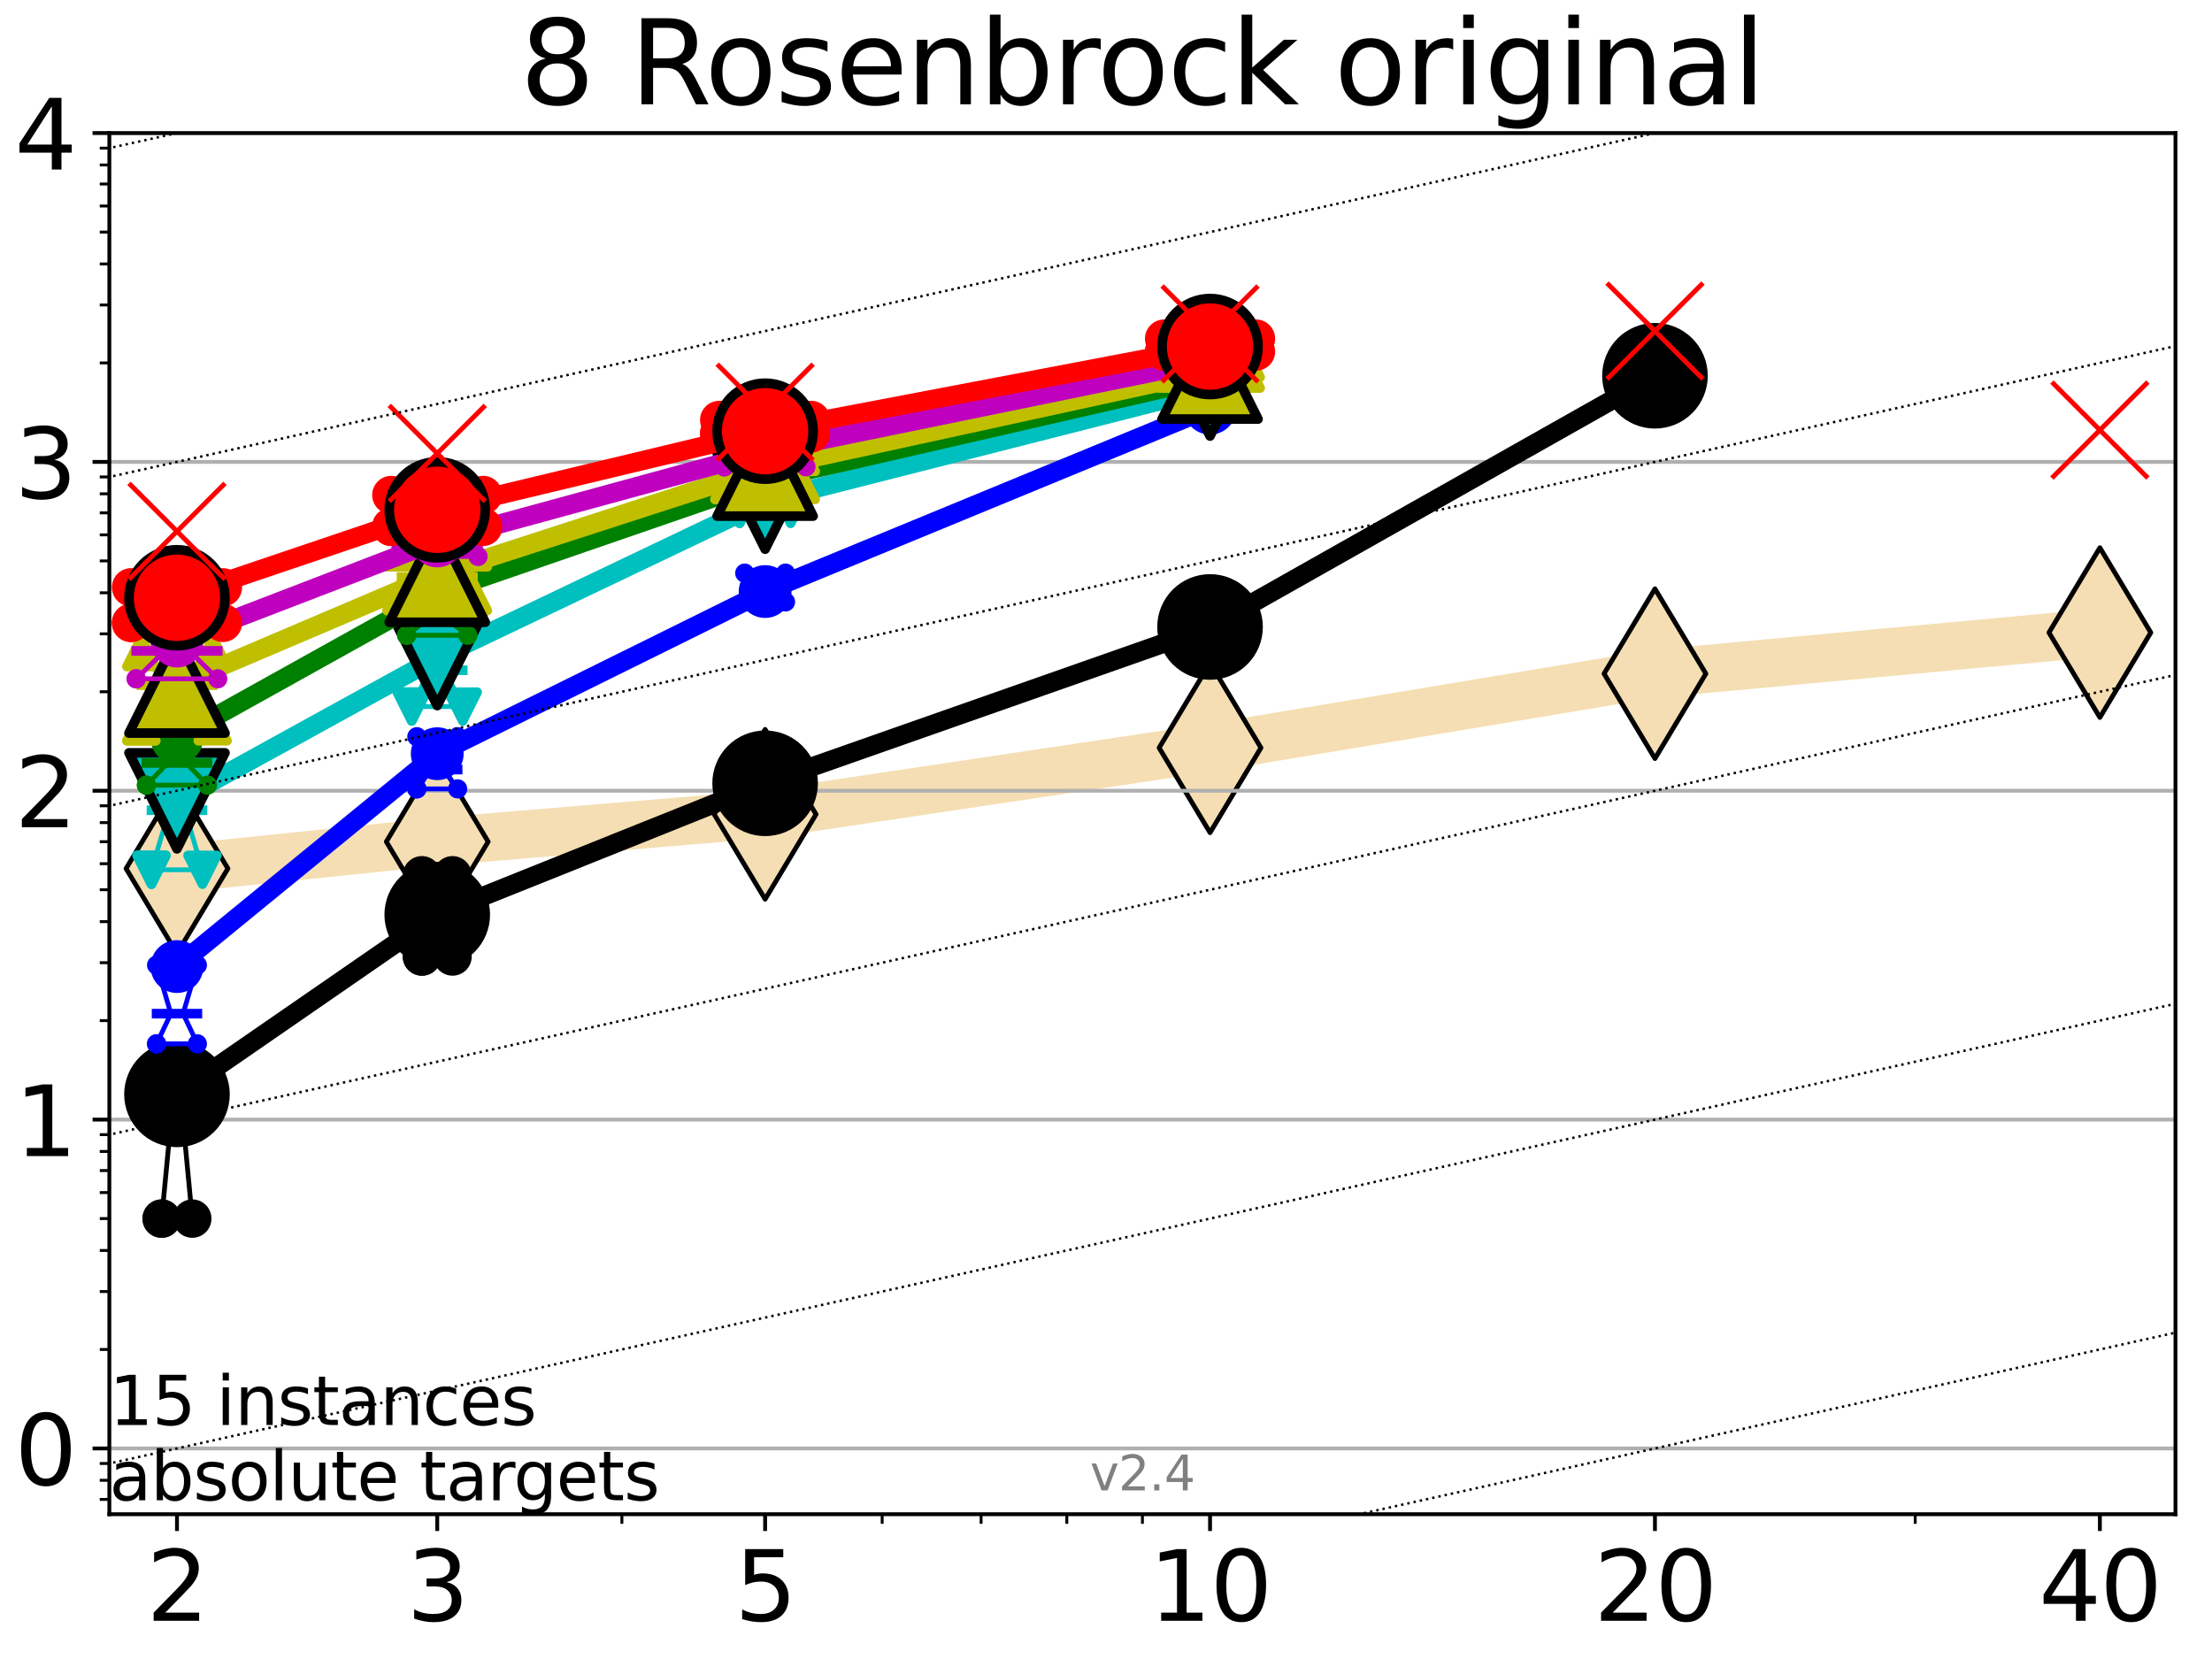 <?xml version="1.0" encoding="utf-8" standalone="no"?>
<!DOCTYPE svg PUBLIC "-//W3C//DTD SVG 1.1//EN"
  "http://www.w3.org/Graphics/SVG/1.1/DTD/svg11.dtd">
<svg height="345.6pt" version="1.1" viewBox="0 0 460.8 345.6" width="460.8pt" xmlns="http://www.w3.org/2000/svg" xmlns:xlink="http://www.w3.org/1999/xlink">
 <defs>
  <style type="text/css">*{stroke-linecap:butt;stroke-linejoin:round;}</style>
 </defs>
 <g id="figure_1">
  <g id="patch_1">
   <path d="M 0 345.6 
L 460.8 345.6 
L 460.8 0 
L 0 0 
z
" style="fill:#ffffff;"/>
  </g>
  <g id="axes_1">
   <g id="patch_2">
    <path d="M 22.78 315.44 
L 453.192 315.44 
L 453.192 27.72 
L 22.78 27.72 
z
" style="fill:#ffffff;"/>
   </g>
   <g id="line2d_1">
    <path clip-path="url(#pb728da17fb)" d="M 36.868 180.936 
L 91.085 175.341 
L 159.39 169.635 
L 252.074 155.779 
L 344.758 140.34 
L 437.443 131.778 
" style="fill:none;stroke:#f5deb3;stroke-linecap:square;stroke-width:10;"/>
    <defs>
     <path d="M 0 17.678 
L 10.607 0 
L 0 -17.678 
L -10.607 0 
z
" id="mb41087b3dc" style="stroke:#000000;stroke-linejoin:miter;"/>
    </defs>
    <g clip-path="url(#pb728da17fb)">
     <use style="fill:#f5deb3;stroke:#000000;stroke-linejoin:miter;" x="36.868" xlink:href="#mb41087b3dc" y="180.936"/>
     <use style="fill:#f5deb3;stroke:#000000;stroke-linejoin:miter;" x="91.085" xlink:href="#mb41087b3dc" y="175.341"/>
     <use style="fill:#f5deb3;stroke:#000000;stroke-linejoin:miter;" x="159.39" xlink:href="#mb41087b3dc" y="169.635"/>
     <use style="fill:#f5deb3;stroke:#000000;stroke-linejoin:miter;" x="252.074" xlink:href="#mb41087b3dc" y="155.779"/>
     <use style="fill:#f5deb3;stroke:#000000;stroke-linejoin:miter;" x="344.758" xlink:href="#mb41087b3dc" y="140.34"/>
     <use style="fill:#f5deb3;stroke:#000000;stroke-linejoin:miter;" x="437.443" xlink:href="#mb41087b3dc" y="131.778"/>
    </g>
   </g>
   <g id="matplotlib.axis_1">
    <g id="xtick_1">
     <g id="line2d_2">
      <defs>
       <path d="M 0 0 
L 0 3.5 
" id="md799fa91c7" style="stroke:#000000;stroke-width:0.8;"/>
      </defs>
      <g>
       <use style="stroke:#000000;stroke-width:0.8;" x="36.868" xlink:href="#md799fa91c7" y="315.44"/>
      </g>
     </g>
     <g id="text_1">
      <!-- 2 -->
      <g transform="translate(30.506 337.637)scale(0.2 -0.2)">
       <defs>
        <path d="M 1228 531 
L 3431 531 
L 3431 0 
L 469 0 
L 469 531 
Q 828 903 1448 1529 
Q 2069 2156 2228 2338 
Q 2531 2678 2651 2914 
Q 2772 3150 2772 3378 
Q 2772 3750 2511 3984 
Q 2250 4219 1831 4219 
Q 1534 4219 1204 4116 
Q 875 4013 500 3803 
L 500 4441 
Q 881 4594 1212 4672 
Q 1544 4750 1819 4750 
Q 2544 4750 2975 4387 
Q 3406 4025 3406 3419 
Q 3406 3131 3298 2873 
Q 3191 2616 2906 2266 
Q 2828 2175 2409 1742 
Q 1991 1309 1228 531 
z
" id="DejaVuSans-32" transform="scale(0.016)"/>
       </defs>
       <use xlink:href="#DejaVuSans-32"/>
      </g>
     </g>
    </g>
    <g id="xtick_2">
     <g id="line2d_3">
      <g>
       <use style="stroke:#000000;stroke-width:0.8;" x="91.085" xlink:href="#md799fa91c7" y="315.44"/>
      </g>
     </g>
     <g id="text_2">
      <!-- 3 -->
      <g transform="translate(84.723 337.637)scale(0.2 -0.2)">
       <defs>
        <path d="M 2597 2516 
Q 3050 2419 3304 2112 
Q 3559 1806 3559 1356 
Q 3559 666 3084 287 
Q 2609 -91 1734 -91 
Q 1441 -91 1130 -33 
Q 819 25 488 141 
L 488 750 
Q 750 597 1062 519 
Q 1375 441 1716 441 
Q 2309 441 2620 675 
Q 2931 909 2931 1356 
Q 2931 1769 2642 2001 
Q 2353 2234 1838 2234 
L 1294 2234 
L 1294 2753 
L 1863 2753 
Q 2328 2753 2575 2939 
Q 2822 3125 2822 3475 
Q 2822 3834 2567 4026 
Q 2313 4219 1838 4219 
Q 1578 4219 1281 4162 
Q 984 4106 628 3988 
L 628 4550 
Q 988 4650 1302 4700 
Q 1616 4750 1894 4750 
Q 2613 4750 3031 4423 
Q 3450 4097 3450 3541 
Q 3450 3153 3228 2886 
Q 3006 2619 2597 2516 
z
" id="DejaVuSans-33" transform="scale(0.016)"/>
       </defs>
       <use xlink:href="#DejaVuSans-33"/>
      </g>
     </g>
    </g>
    <g id="xtick_3">
     <g id="line2d_4">
      <g>
       <use style="stroke:#000000;stroke-width:0.8;" x="159.39" xlink:href="#md799fa91c7" y="315.44"/>
      </g>
     </g>
     <g id="text_3">
      <!-- 5 -->
      <g transform="translate(153.028 337.637)scale(0.2 -0.2)">
       <defs>
        <path d="M 691 4666 
L 3169 4666 
L 3169 4134 
L 1269 4134 
L 1269 2991 
Q 1406 3038 1543 3061 
Q 1681 3084 1819 3084 
Q 2600 3084 3056 2656 
Q 3513 2228 3513 1497 
Q 3513 744 3044 326 
Q 2575 -91 1722 -91 
Q 1428 -91 1123 -41 
Q 819 9 494 109 
L 494 744 
Q 775 591 1075 516 
Q 1375 441 1709 441 
Q 2250 441 2565 725 
Q 2881 1009 2881 1497 
Q 2881 1984 2565 2268 
Q 2250 2553 1709 2553 
Q 1456 2553 1204 2497 
Q 953 2441 691 2322 
L 691 4666 
z
" id="DejaVuSans-35" transform="scale(0.016)"/>
       </defs>
       <use xlink:href="#DejaVuSans-35"/>
      </g>
     </g>
    </g>
    <g id="xtick_4">
     <g id="line2d_5">
      <g>
       <use style="stroke:#000000;stroke-width:0.8;" x="252.074" xlink:href="#md799fa91c7" y="315.44"/>
      </g>
     </g>
     <g id="text_4">
      <!-- 10 -->
      <g transform="translate(239.349 337.637)scale(0.2 -0.2)">
       <defs>
        <path d="M 794 531 
L 1825 531 
L 1825 4091 
L 703 3866 
L 703 4441 
L 1819 4666 
L 2450 4666 
L 2450 531 
L 3481 531 
L 3481 0 
L 794 0 
L 794 531 
z
" id="DejaVuSans-31" transform="scale(0.016)"/>
        <path d="M 2034 4250 
Q 1547 4250 1301 3770 
Q 1056 3291 1056 2328 
Q 1056 1369 1301 889 
Q 1547 409 2034 409 
Q 2525 409 2770 889 
Q 3016 1369 3016 2328 
Q 3016 3291 2770 3770 
Q 2525 4250 2034 4250 
z
M 2034 4750 
Q 2819 4750 3233 4129 
Q 3647 3509 3647 2328 
Q 3647 1150 3233 529 
Q 2819 -91 2034 -91 
Q 1250 -91 836 529 
Q 422 1150 422 2328 
Q 422 3509 836 4129 
Q 1250 4750 2034 4750 
z
" id="DejaVuSans-30" transform="scale(0.016)"/>
       </defs>
       <use xlink:href="#DejaVuSans-31"/>
       <use x="63.623" xlink:href="#DejaVuSans-30"/>
      </g>
     </g>
    </g>
    <g id="xtick_5">
     <g id="line2d_6">
      <g>
       <use style="stroke:#000000;stroke-width:0.8;" x="344.758" xlink:href="#md799fa91c7" y="315.44"/>
      </g>
     </g>
     <g id="text_5">
      <!-- 20 -->
      <g transform="translate(332.033 337.637)scale(0.2 -0.2)">
       <use xlink:href="#DejaVuSans-32"/>
       <use x="63.623" xlink:href="#DejaVuSans-30"/>
      </g>
     </g>
    </g>
    <g id="xtick_6">
     <g id="line2d_7">
      <g>
       <use style="stroke:#000000;stroke-width:0.8;" x="437.443" xlink:href="#md799fa91c7" y="315.44"/>
      </g>
     </g>
     <g id="text_6">
      <!-- 40 -->
      <g transform="translate(424.718 337.637)scale(0.2 -0.2)">
       <defs>
        <path d="M 2419 4116 
L 825 1625 
L 2419 1625 
L 2419 4116 
z
M 2253 4666 
L 3047 4666 
L 3047 1625 
L 3713 1625 
L 3713 1100 
L 3047 1100 
L 3047 0 
L 2419 0 
L 2419 1100 
L 313 1100 
L 313 1709 
L 2253 4666 
z
" id="DejaVuSans-34" transform="scale(0.016)"/>
       </defs>
       <use xlink:href="#DejaVuSans-34"/>
       <use x="63.623" xlink:href="#DejaVuSans-30"/>
      </g>
     </g>
    </g>
    <g id="xtick_7">
     <g id="line2d_8">
      <defs>
       <path d="M 0 0 
L 0 2 
" id="mb49b7bad60" style="stroke:#000000;stroke-width:0.6;"/>
      </defs>
      <g>
       <use style="stroke:#000000;stroke-width:0.6;" x="129.552" xlink:href="#mb49b7bad60" y="315.44"/>
      </g>
     </g>
    </g>
    <g id="xtick_8">
     <g id="line2d_9">
      <g>
       <use style="stroke:#000000;stroke-width:0.6;" x="183.769" xlink:href="#mb49b7bad60" y="315.44"/>
      </g>
     </g>
    </g>
    <g id="xtick_9">
     <g id="line2d_10">
      <g>
       <use style="stroke:#000000;stroke-width:0.6;" x="204.381" xlink:href="#mb49b7bad60" y="315.44"/>
      </g>
     </g>
    </g>
    <g id="xtick_10">
     <g id="line2d_11">
      <g>
       <use style="stroke:#000000;stroke-width:0.6;" x="222.237" xlink:href="#mb49b7bad60" y="315.44"/>
      </g>
     </g>
    </g>
    <g id="xtick_11">
     <g id="line2d_12">
      <g>
       <use style="stroke:#000000;stroke-width:0.6;" x="237.986" xlink:href="#mb49b7bad60" y="315.44"/>
      </g>
     </g>
    </g>
    <g id="xtick_12">
     <g id="line2d_13">
      <g>
       <use style="stroke:#000000;stroke-width:0.6;" x="398.975" xlink:href="#mb49b7bad60" y="315.44"/>
      </g>
     </g>
    </g>
   </g>
   <g id="matplotlib.axis_2">
    <g id="ytick_1">
     <g id="line2d_14">
      <path clip-path="url(#pb728da17fb)" d="M 22.78 301.739 
L 453.192 301.739 
" style="fill:none;stroke:#b0b0b0;stroke-linecap:square;stroke-width:0.8;"/>
     </g>
     <g id="line2d_15">
      <defs>
       <path d="M 0 0 
L -3.5 0 
" id="m178a37df26" style="stroke:#000000;stroke-width:0.8;"/>
      </defs>
      <g>
       <use style="stroke:#000000;stroke-width:0.8;" x="22.78" xlink:href="#m178a37df26" y="301.739"/>
      </g>
     </g>
     <g id="text_7">
      <!-- 0 -->
      <g transform="translate(3.055 309.337)scale(0.2 -0.2)">
       <use xlink:href="#DejaVuSans-30"/>
      </g>
     </g>
    </g>
    <g id="ytick_2">
     <g id="line2d_16">
      <path clip-path="url(#pb728da17fb)" d="M 22.78 233.234 
L 453.192 233.234 
" style="fill:none;stroke:#b0b0b0;stroke-linecap:square;stroke-width:0.8;"/>
     </g>
     <g id="line2d_17">
      <g>
       <use style="stroke:#000000;stroke-width:0.8;" x="22.78" xlink:href="#m178a37df26" y="233.234"/>
      </g>
     </g>
     <g id="text_8">
      <!-- 1 -->
      <g transform="translate(3.055 240.833)scale(0.2 -0.2)">
       <use xlink:href="#DejaVuSans-31"/>
      </g>
     </g>
    </g>
    <g id="ytick_3">
     <g id="line2d_18">
      <path clip-path="url(#pb728da17fb)" d="M 22.78 164.73 
L 453.192 164.73 
" style="fill:none;stroke:#b0b0b0;stroke-linecap:square;stroke-width:0.8;"/>
     </g>
     <g id="line2d_19">
      <g>
       <use style="stroke:#000000;stroke-width:0.8;" x="22.78" xlink:href="#m178a37df26" y="164.73"/>
      </g>
     </g>
     <g id="text_9">
      <!-- 2 -->
      <g transform="translate(3.055 172.328)scale(0.2 -0.2)">
       <use xlink:href="#DejaVuSans-32"/>
      </g>
     </g>
    </g>
    <g id="ytick_4">
     <g id="line2d_20">
      <path clip-path="url(#pb728da17fb)" d="M 22.78 96.225 
L 453.192 96.225 
" style="fill:none;stroke:#b0b0b0;stroke-linecap:square;stroke-width:0.8;"/>
     </g>
     <g id="line2d_21">
      <g>
       <use style="stroke:#000000;stroke-width:0.8;" x="22.78" xlink:href="#m178a37df26" y="96.225"/>
      </g>
     </g>
     <g id="text_10">
      <!-- 3 -->
      <g transform="translate(3.055 103.823)scale(0.2 -0.2)">
       <use xlink:href="#DejaVuSans-33"/>
      </g>
     </g>
    </g>
    <g id="ytick_5">
     <g id="line2d_22">
      <path clip-path="url(#pb728da17fb)" d="M 22.78 27.72 
L 453.192 27.72 
" style="fill:none;stroke:#b0b0b0;stroke-linecap:square;stroke-width:0.8;"/>
     </g>
     <g id="line2d_23">
      <g>
       <use style="stroke:#000000;stroke-width:0.8;" x="22.78" xlink:href="#m178a37df26" y="27.72"/>
      </g>
     </g>
     <g id="text_11">
      <!-- 4 -->
      <g transform="translate(3.055 35.318)scale(0.2 -0.2)">
       <use xlink:href="#DejaVuSans-34"/>
      </g>
     </g>
    </g>
    <g id="ytick_6">
     <g id="line2d_24">
      <defs>
       <path d="M 0 0 
L -2 0 
" id="m8dca2721ec" style="stroke:#000000;stroke-width:0.6;"/>
      </defs>
      <g>
       <use style="stroke:#000000;stroke-width:0.6;" x="22.78" xlink:href="#m8dca2721ec" y="312.351"/>
      </g>
     </g>
    </g>
    <g id="ytick_7">
     <g id="line2d_25">
      <g>
       <use style="stroke:#000000;stroke-width:0.6;" x="22.78" xlink:href="#m8dca2721ec" y="308.378"/>
      </g>
     </g>
    </g>
    <g id="ytick_8">
     <g id="line2d_26">
      <g>
       <use style="stroke:#000000;stroke-width:0.6;" x="22.78" xlink:href="#m8dca2721ec" y="304.874"/>
      </g>
     </g>
    </g>
    <g id="ytick_9">
     <g id="line2d_27">
      <g>
       <use style="stroke:#000000;stroke-width:0.6;" x="22.78" xlink:href="#m8dca2721ec" y="281.117"/>
      </g>
     </g>
    </g>
    <g id="ytick_10">
     <g id="line2d_28">
      <g>
       <use style="stroke:#000000;stroke-width:0.6;" x="22.78" xlink:href="#m8dca2721ec" y="269.054"/>
      </g>
     </g>
    </g>
    <g id="ytick_11">
     <g id="line2d_29">
      <g>
       <use style="stroke:#000000;stroke-width:0.6;" x="22.78" xlink:href="#m8dca2721ec" y="260.495"/>
      </g>
     </g>
    </g>
    <g id="ytick_12">
     <g id="line2d_30">
      <g>
       <use style="stroke:#000000;stroke-width:0.6;" x="22.78" xlink:href="#m8dca2721ec" y="253.856"/>
      </g>
     </g>
    </g>
    <g id="ytick_13">
     <g id="line2d_31">
      <g>
       <use style="stroke:#000000;stroke-width:0.6;" x="22.78" xlink:href="#m8dca2721ec" y="248.432"/>
      </g>
     </g>
    </g>
    <g id="ytick_14">
     <g id="line2d_32">
      <g>
       <use style="stroke:#000000;stroke-width:0.6;" x="22.78" xlink:href="#m8dca2721ec" y="243.846"/>
      </g>
     </g>
    </g>
    <g id="ytick_15">
     <g id="line2d_33">
      <g>
       <use style="stroke:#000000;stroke-width:0.6;" x="22.78" xlink:href="#m8dca2721ec" y="239.873"/>
      </g>
     </g>
    </g>
    <g id="ytick_16">
     <g id="line2d_34">
      <g>
       <use style="stroke:#000000;stroke-width:0.6;" x="22.78" xlink:href="#m8dca2721ec" y="236.369"/>
      </g>
     </g>
    </g>
    <g id="ytick_17">
     <g id="line2d_35">
      <g>
       <use style="stroke:#000000;stroke-width:0.6;" x="22.78" xlink:href="#m8dca2721ec" y="212.612"/>
      </g>
     </g>
    </g>
    <g id="ytick_18">
     <g id="line2d_36">
      <g>
       <use style="stroke:#000000;stroke-width:0.6;" x="22.78" xlink:href="#m8dca2721ec" y="200.549"/>
      </g>
     </g>
    </g>
    <g id="ytick_19">
     <g id="line2d_37">
      <g>
       <use style="stroke:#000000;stroke-width:0.6;" x="22.78" xlink:href="#m8dca2721ec" y="191.99"/>
      </g>
     </g>
    </g>
    <g id="ytick_20">
     <g id="line2d_38">
      <g>
       <use style="stroke:#000000;stroke-width:0.6;" x="22.78" xlink:href="#m8dca2721ec" y="185.352"/>
      </g>
     </g>
    </g>
    <g id="ytick_21">
     <g id="line2d_39">
      <g>
       <use style="stroke:#000000;stroke-width:0.6;" x="22.78" xlink:href="#m8dca2721ec" y="179.927"/>
      </g>
     </g>
    </g>
    <g id="ytick_22">
     <g id="line2d_40">
      <g>
       <use style="stroke:#000000;stroke-width:0.6;" x="22.78" xlink:href="#m8dca2721ec" y="175.341"/>
      </g>
     </g>
    </g>
    <g id="ytick_23">
     <g id="line2d_41">
      <g>
       <use style="stroke:#000000;stroke-width:0.6;" x="22.78" xlink:href="#m8dca2721ec" y="171.368"/>
      </g>
     </g>
    </g>
    <g id="ytick_24">
     <g id="line2d_42">
      <g>
       <use style="stroke:#000000;stroke-width:0.6;" x="22.78" xlink:href="#m8dca2721ec" y="167.864"/>
      </g>
     </g>
    </g>
    <g id="ytick_25">
     <g id="line2d_43">
      <g>
       <use style="stroke:#000000;stroke-width:0.6;" x="22.78" xlink:href="#m8dca2721ec" y="144.108"/>
      </g>
     </g>
    </g>
    <g id="ytick_26">
     <g id="line2d_44">
      <g>
       <use style="stroke:#000000;stroke-width:0.6;" x="22.78" xlink:href="#m8dca2721ec" y="132.044"/>
      </g>
     </g>
    </g>
    <g id="ytick_27">
     <g id="line2d_45">
      <g>
       <use style="stroke:#000000;stroke-width:0.6;" x="22.78" xlink:href="#m8dca2721ec" y="123.486"/>
      </g>
     </g>
    </g>
    <g id="ytick_28">
     <g id="line2d_46">
      <g>
       <use style="stroke:#000000;stroke-width:0.6;" x="22.78" xlink:href="#m8dca2721ec" y="116.847"/>
      </g>
     </g>
    </g>
    <g id="ytick_29">
     <g id="line2d_47">
      <g>
       <use style="stroke:#000000;stroke-width:0.6;" x="22.78" xlink:href="#m8dca2721ec" y="111.422"/>
      </g>
     </g>
    </g>
    <g id="ytick_30">
     <g id="line2d_48">
      <g>
       <use style="stroke:#000000;stroke-width:0.6;" x="22.78" xlink:href="#m8dca2721ec" y="106.836"/>
      </g>
     </g>
    </g>
    <g id="ytick_31">
     <g id="line2d_49">
      <g>
       <use style="stroke:#000000;stroke-width:0.6;" x="22.78" xlink:href="#m8dca2721ec" y="102.864"/>
      </g>
     </g>
    </g>
    <g id="ytick_32">
     <g id="line2d_50">
      <g>
       <use style="stroke:#000000;stroke-width:0.6;" x="22.78" xlink:href="#m8dca2721ec" y="99.359"/>
      </g>
     </g>
    </g>
    <g id="ytick_33">
     <g id="line2d_51">
      <g>
       <use style="stroke:#000000;stroke-width:0.6;" x="22.78" xlink:href="#m8dca2721ec" y="75.603"/>
      </g>
     </g>
    </g>
    <g id="ytick_34">
     <g id="line2d_52">
      <g>
       <use style="stroke:#000000;stroke-width:0.6;" x="22.78" xlink:href="#m8dca2721ec" y="63.54"/>
      </g>
     </g>
    </g>
    <g id="ytick_35">
     <g id="line2d_53">
      <g>
       <use style="stroke:#000000;stroke-width:0.6;" x="22.78" xlink:href="#m8dca2721ec" y="54.981"/>
      </g>
     </g>
    </g>
    <g id="ytick_36">
     <g id="line2d_54">
      <g>
       <use style="stroke:#000000;stroke-width:0.6;" x="22.78" xlink:href="#m8dca2721ec" y="48.342"/>
      </g>
     </g>
    </g>
    <g id="ytick_37">
     <g id="line2d_55">
      <g>
       <use style="stroke:#000000;stroke-width:0.6;" x="22.78" xlink:href="#m8dca2721ec" y="42.918"/>
      </g>
     </g>
    </g>
    <g id="ytick_38">
     <g id="line2d_56">
      <g>
       <use style="stroke:#000000;stroke-width:0.6;" x="22.78" xlink:href="#m8dca2721ec" y="38.332"/>
      </g>
     </g>
    </g>
    <g id="ytick_39">
     <g id="line2d_57">
      <g>
       <use style="stroke:#000000;stroke-width:0.6;" x="22.78" xlink:href="#m8dca2721ec" y="34.359"/>
      </g>
     </g>
    </g>
    <g id="ytick_40">
     <g id="line2d_58">
      <g>
       <use style="stroke:#000000;stroke-width:0.6;" x="22.78" xlink:href="#m8dca2721ec" y="30.855"/>
      </g>
     </g>
    </g>
   </g>
   <g id="line2d_59">
    <path clip-path="url(#pb728da17fb)" d="M 33.682 253.856 
L 35.912 230.399 
L 33.682 222.18 
L 40.054 222.18 
L 37.824 230.399 
L 40.054 253.856 
L 33.682 253.856 
" style="fill:none;stroke:#000000;stroke-linecap:square;"/>
   </g>
   <g id="line2d_60">
    <path clip-path="url(#pb728da17fb)" d="M 33.682 253.856 
L 40.054 253.856 
L 40.054 222.18 
L 33.682 222.18 
L 33.682 253.856 
" style="fill:none;"/>
    <defs>
     <path d="M 0 3 
C 0.796 3 1.559 2.684 2.121 2.121 
C 2.684 1.559 3 0.796 3 0 
C 3 -0.796 2.684 -1.559 2.121 -2.121 
C 1.559 -2.684 0.796 -3 0 -3 
C -0.796 -3 -1.559 -2.684 -2.121 -2.121 
C -2.684 -1.559 -3 -0.796 -3 0 
C -3 0.796 -2.684 1.559 -2.121 2.121 
C -1.559 2.684 -0.796 3 0 3 
z
" id="m94f60d0730" style="stroke:#000000;stroke-width:2;"/>
    </defs>
    <g clip-path="url(#pb728da17fb)">
     <use style="stroke:#000000;stroke-width:2;" x="33.682" xlink:href="#m94f60d0730" y="253.856"/>
     <use style="stroke:#000000;stroke-width:2;" x="40.054" xlink:href="#m94f60d0730" y="253.856"/>
     <use style="stroke:#000000;stroke-width:2;" x="40.054" xlink:href="#m94f60d0730" y="222.18"/>
     <use style="stroke:#000000;stroke-width:2;" x="33.682" xlink:href="#m94f60d0730" y="222.18"/>
     <use style="stroke:#000000;stroke-width:2;" x="33.682" xlink:href="#m94f60d0730" y="253.856"/>
    </g>
   </g>
   <g id="line2d_61">
    <path clip-path="url(#pb728da17fb)" d="M 33.682 230.399 
L 40.054 230.399 
" style="fill:none;stroke:#000000;stroke-linecap:square;stroke-width:2;"/>
   </g>
   <g id="line2d_62">
    <path clip-path="url(#pb728da17fb)" d="M 87.899 199.255 
L 90.129 195.125 
L 87.899 182.336 
L 94.271 182.336 
L 92.041 195.125 
L 94.271 199.255 
L 87.899 199.255 
" style="fill:none;stroke:#000000;stroke-linecap:square;"/>
   </g>
   <g id="line2d_63">
    <path clip-path="url(#pb728da17fb)" d="M 87.899 199.255 
L 94.271 199.255 
L 94.271 182.336 
L 87.899 182.336 
L 87.899 199.255 
" style="fill:none;"/>
    <g clip-path="url(#pb728da17fb)">
     <use style="stroke:#000000;stroke-width:2;" x="87.899" xlink:href="#m94f60d0730" y="199.255"/>
     <use style="stroke:#000000;stroke-width:2;" x="94.271" xlink:href="#m94f60d0730" y="199.255"/>
     <use style="stroke:#000000;stroke-width:2;" x="94.271" xlink:href="#m94f60d0730" y="182.336"/>
     <use style="stroke:#000000;stroke-width:2;" x="87.899" xlink:href="#m94f60d0730" y="182.336"/>
     <use style="stroke:#000000;stroke-width:2;" x="87.899" xlink:href="#m94f60d0730" y="199.255"/>
    </g>
   </g>
   <g id="line2d_64">
    <path clip-path="url(#pb728da17fb)" d="M 87.899 195.125 
L 94.271 195.125 
" style="fill:none;stroke:#000000;stroke-linecap:square;stroke-width:2;"/>
   </g>
   <g id="line2d_65">
    <path clip-path="url(#pb728da17fb)" d="M 156.204 166.006 
L 158.434 162.968 
L 156.204 161.464 
L 162.576 161.464 
L 160.346 162.968 
L 162.576 166.006 
L 156.204 166.006 
" style="fill:none;stroke:#000000;stroke-linecap:square;"/>
   </g>
   <g id="line2d_66">
    <path clip-path="url(#pb728da17fb)" d="M 156.204 166.006 
L 162.576 166.006 
L 162.576 161.464 
L 156.204 161.464 
L 156.204 166.006 
" style="fill:none;"/>
    <g clip-path="url(#pb728da17fb)">
     <use style="stroke:#000000;stroke-width:2;" x="156.204" xlink:href="#m94f60d0730" y="166.006"/>
     <use style="stroke:#000000;stroke-width:2;" x="162.576" xlink:href="#m94f60d0730" y="166.006"/>
     <use style="stroke:#000000;stroke-width:2;" x="162.576" xlink:href="#m94f60d0730" y="161.464"/>
     <use style="stroke:#000000;stroke-width:2;" x="156.204" xlink:href="#m94f60d0730" y="161.464"/>
     <use style="stroke:#000000;stroke-width:2;" x="156.204" xlink:href="#m94f60d0730" y="166.006"/>
    </g>
   </g>
   <g id="line2d_67">
    <path clip-path="url(#pb728da17fb)" d="M 156.204 162.968 
L 162.576 162.968 
" style="fill:none;stroke:#000000;stroke-linecap:square;stroke-width:2;"/>
   </g>
   <g id="line2d_68">
    <path clip-path="url(#pb728da17fb)" d="M 248.888 134.612 
L 251.118 132.905 
L 248.888 130.954 
L 255.26 130.954 
L 253.03 132.905 
L 255.26 134.612 
L 248.888 134.612 
" style="fill:none;stroke:#000000;stroke-linecap:square;"/>
   </g>
   <g id="line2d_69">
    <path clip-path="url(#pb728da17fb)" d="M 248.888 134.612 
L 255.26 134.612 
L 255.26 130.954 
L 248.888 130.954 
L 248.888 134.612 
" style="fill:none;"/>
    <g clip-path="url(#pb728da17fb)">
     <use style="stroke:#000000;stroke-width:2;" x="248.888" xlink:href="#m94f60d0730" y="134.612"/>
     <use style="stroke:#000000;stroke-width:2;" x="255.26" xlink:href="#m94f60d0730" y="134.612"/>
     <use style="stroke:#000000;stroke-width:2;" x="255.26" xlink:href="#m94f60d0730" y="130.954"/>
     <use style="stroke:#000000;stroke-width:2;" x="248.888" xlink:href="#m94f60d0730" y="130.954"/>
     <use style="stroke:#000000;stroke-width:2;" x="248.888" xlink:href="#m94f60d0730" y="134.612"/>
    </g>
   </g>
   <g id="line2d_70">
    <path clip-path="url(#pb728da17fb)" d="M 248.888 132.905 
L 255.26 132.905 
" style="fill:none;stroke:#000000;stroke-linecap:square;stroke-width:2;"/>
   </g>
   <g id="line2d_71">
    <path clip-path="url(#pb728da17fb)" d="M 341.572 79.57 
L 343.803 77.801 
L 341.572 77.503 
L 347.945 77.503 
L 345.714 77.801 
L 347.945 79.57 
L 341.572 79.57 
" style="fill:none;stroke:#000000;stroke-linecap:square;"/>
   </g>
   <g id="line2d_72">
    <path clip-path="url(#pb728da17fb)" d="M 341.572 79.57 
L 347.945 79.57 
L 347.945 77.503 
L 341.572 77.503 
L 341.572 79.57 
" style="fill:none;"/>
    <g clip-path="url(#pb728da17fb)">
     <use style="stroke:#000000;stroke-width:2;" x="341.572" xlink:href="#m94f60d0730" y="79.57"/>
     <use style="stroke:#000000;stroke-width:2;" x="347.945" xlink:href="#m94f60d0730" y="79.57"/>
     <use style="stroke:#000000;stroke-width:2;" x="347.945" xlink:href="#m94f60d0730" y="77.503"/>
     <use style="stroke:#000000;stroke-width:2;" x="341.572" xlink:href="#m94f60d0730" y="77.503"/>
     <use style="stroke:#000000;stroke-width:2;" x="341.572" xlink:href="#m94f60d0730" y="79.57"/>
    </g>
   </g>
   <g id="line2d_73">
    <path clip-path="url(#pb728da17fb)" d="M 341.572 77.801 
L 347.945 77.801 
" style="fill:none;stroke:#000000;stroke-linecap:square;stroke-width:2;"/>
   </g>
   <g id="line2d_74">
    <path clip-path="url(#pb728da17fb)" d="M 36.868 227.976 
L 91.085 190.539 
" style="fill:none;stroke:#000000;stroke-linecap:square;stroke-width:4;"/>
   </g>
   <g id="line2d_75">
    <path clip-path="url(#pb728da17fb)" d="M 91.085 190.539 
L 159.39 163.176 
" style="fill:none;stroke:#000000;stroke-linecap:square;stroke-width:4;"/>
   </g>
   <g id="line2d_76">
    <path clip-path="url(#pb728da17fb)" d="M 159.39 163.176 
L 252.074 130.607 
" style="fill:none;stroke:#000000;stroke-linecap:square;stroke-width:4;"/>
   </g>
   <g id="line2d_77">
    <path clip-path="url(#pb728da17fb)" d="M 252.074 130.607 
L 344.758 78.276 
" style="fill:none;stroke:#000000;stroke-linecap:square;stroke-width:4;"/>
   </g>
   <g id="line2d_78">
    <path clip-path="url(#pb728da17fb)" d="M 36.868 227.976 
L 91.085 190.539 
L 159.39 163.176 
L 252.074 130.607 
L 344.758 78.276 
" style="fill:none;"/>
    <defs>
     <path d="M 0 10 
C 2.652 10 5.196 8.946 7.071 7.071 
C 8.946 5.196 10 2.652 10 0 
C 10 -2.652 8.946 -5.196 7.071 -7.071 
C 5.196 -8.946 2.652 -10 0 -10 
C -2.652 -10 -5.196 -8.946 -7.071 -7.071 
C -8.946 -5.196 -10 -2.652 -10 0 
C -10 2.652 -8.946 5.196 -7.071 7.071 
C -5.196 8.946 -2.652 10 0 10 
z
" id="mcf7770cd74" style="stroke:#000000;stroke-width:2;"/>
    </defs>
    <g clip-path="url(#pb728da17fb)">
     <use style="stroke:#000000;stroke-width:2;" x="36.868" xlink:href="#mcf7770cd74" y="227.976"/>
     <use style="stroke:#000000;stroke-width:2;" x="91.085" xlink:href="#mcf7770cd74" y="190.539"/>
     <use style="stroke:#000000;stroke-width:2;" x="159.39" xlink:href="#mcf7770cd74" y="163.176"/>
     <use style="stroke:#000000;stroke-width:2;" x="252.074" xlink:href="#mcf7770cd74" y="130.607"/>
     <use style="stroke:#000000;stroke-width:2;" x="344.758" xlink:href="#mcf7770cd74" y="78.276"/>
    </g>
   </g>
   <g id="line2d_79">
    <path clip-path="url(#pb728da17fb)" d="M 32.62 217.447 
L 35.594 211.161 
L 32.62 201.049 
L 41.116 201.049 
L 38.143 211.161 
L 41.116 217.447 
L 32.62 217.447 
" style="fill:none;stroke:#0000ff;stroke-linecap:square;"/>
   </g>
   <g id="line2d_80">
    <path clip-path="url(#pb728da17fb)" d="M 32.62 217.447 
L 41.116 217.447 
L 41.116 201.049 
L 32.62 201.049 
L 32.62 217.447 
" style="fill:none;"/>
    <defs>
     <path d="M 0 1.5 
C 0.398 1.5 0.779 1.342 1.061 1.061 
C 1.342 0.779 1.5 0.398 1.5 0 
C 1.5 -0.398 1.342 -0.779 1.061 -1.061 
C 0.779 -1.342 0.398 -1.5 0 -1.5 
C -0.398 -1.5 -0.779 -1.342 -1.061 -1.061 
C -1.342 -0.779 -1.5 -0.398 -1.5 0 
C -1.5 0.398 -1.342 0.779 -1.061 1.061 
C -0.779 1.342 -0.398 1.5 0 1.5 
z
" id="mc14311e35f" style="stroke:#0000ff;"/>
    </defs>
    <g clip-path="url(#pb728da17fb)">
     <use style="fill:#0000ff;stroke:#0000ff;" x="32.62" xlink:href="#mc14311e35f" y="217.447"/>
     <use style="fill:#0000ff;stroke:#0000ff;" x="41.116" xlink:href="#mc14311e35f" y="217.447"/>
     <use style="fill:#0000ff;stroke:#0000ff;" x="41.116" xlink:href="#mc14311e35f" y="201.049"/>
     <use style="fill:#0000ff;stroke:#0000ff;" x="32.62" xlink:href="#mc14311e35f" y="201.049"/>
     <use style="fill:#0000ff;stroke:#0000ff;" x="32.62" xlink:href="#mc14311e35f" y="217.447"/>
    </g>
   </g>
   <g id="line2d_81">
    <path clip-path="url(#pb728da17fb)" d="M 32.62 211.161 
L 41.116 211.161 
" style="fill:none;stroke:#0000ff;stroke-linecap:square;stroke-width:2;"/>
   </g>
   <g id="line2d_82">
    <path clip-path="url(#pb728da17fb)" d="M 86.837 164.335 
L 89.811 160.314 
L 86.837 153.471 
L 95.333 153.471 
L 92.359 160.314 
L 95.333 164.335 
L 86.837 164.335 
" style="fill:none;stroke:#0000ff;stroke-linecap:square;"/>
   </g>
   <g id="line2d_83">
    <path clip-path="url(#pb728da17fb)" d="M 86.837 164.335 
L 95.333 164.335 
L 95.333 153.471 
L 86.837 153.471 
L 86.837 164.335 
" style="fill:none;"/>
    <g clip-path="url(#pb728da17fb)">
     <use style="fill:#0000ff;stroke:#0000ff;" x="86.837" xlink:href="#mc14311e35f" y="164.335"/>
     <use style="fill:#0000ff;stroke:#0000ff;" x="95.333" xlink:href="#mc14311e35f" y="164.335"/>
     <use style="fill:#0000ff;stroke:#0000ff;" x="95.333" xlink:href="#mc14311e35f" y="153.471"/>
     <use style="fill:#0000ff;stroke:#0000ff;" x="86.837" xlink:href="#mc14311e35f" y="153.471"/>
     <use style="fill:#0000ff;stroke:#0000ff;" x="86.837" xlink:href="#mc14311e35f" y="164.335"/>
    </g>
   </g>
   <g id="line2d_84">
    <path clip-path="url(#pb728da17fb)" d="M 86.837 160.314 
L 95.333 160.314 
" style="fill:none;stroke:#0000ff;stroke-linecap:square;stroke-width:2;"/>
   </g>
   <g id="line2d_85">
    <path clip-path="url(#pb728da17fb)" d="M 155.142 125.39 
L 158.116 123.404 
L 155.142 119.392 
L 163.638 119.392 
L 160.665 123.404 
L 163.638 125.39 
L 155.142 125.39 
" style="fill:none;stroke:#0000ff;stroke-linecap:square;"/>
   </g>
   <g id="line2d_86">
    <path clip-path="url(#pb728da17fb)" d="M 155.142 125.39 
L 163.638 125.39 
L 163.638 119.392 
L 155.142 119.392 
L 155.142 125.39 
" style="fill:none;"/>
    <g clip-path="url(#pb728da17fb)">
     <use style="fill:#0000ff;stroke:#0000ff;" x="155.142" xlink:href="#mc14311e35f" y="125.39"/>
     <use style="fill:#0000ff;stroke:#0000ff;" x="163.638" xlink:href="#mc14311e35f" y="125.39"/>
     <use style="fill:#0000ff;stroke:#0000ff;" x="163.638" xlink:href="#mc14311e35f" y="119.392"/>
     <use style="fill:#0000ff;stroke:#0000ff;" x="155.142" xlink:href="#mc14311e35f" y="119.392"/>
     <use style="fill:#0000ff;stroke:#0000ff;" x="155.142" xlink:href="#mc14311e35f" y="125.39"/>
    </g>
   </g>
   <g id="line2d_87">
    <path clip-path="url(#pb728da17fb)" d="M 155.142 123.404 
L 163.638 123.404 
" style="fill:none;stroke:#0000ff;stroke-linecap:square;stroke-width:2;"/>
   </g>
   <g id="line2d_88">
    <path clip-path="url(#pb728da17fb)" d="M 247.826 85.815 
L 250.8 85.155 
L 247.826 83.854 
L 256.322 83.854 
L 253.349 85.155 
L 256.322 85.815 
L 247.826 85.815 
" style="fill:none;stroke:#0000ff;stroke-linecap:square;"/>
   </g>
   <g id="line2d_89">
    <path clip-path="url(#pb728da17fb)" d="M 247.826 85.815 
L 256.322 85.815 
L 256.322 83.854 
L 247.826 83.854 
L 247.826 85.815 
" style="fill:none;"/>
    <g clip-path="url(#pb728da17fb)">
     <use style="fill:#0000ff;stroke:#0000ff;" x="247.826" xlink:href="#mc14311e35f" y="85.815"/>
     <use style="fill:#0000ff;stroke:#0000ff;" x="256.322" xlink:href="#mc14311e35f" y="85.815"/>
     <use style="fill:#0000ff;stroke:#0000ff;" x="256.322" xlink:href="#mc14311e35f" y="83.854"/>
     <use style="fill:#0000ff;stroke:#0000ff;" x="247.826" xlink:href="#mc14311e35f" y="83.854"/>
     <use style="fill:#0000ff;stroke:#0000ff;" x="247.826" xlink:href="#mc14311e35f" y="85.815"/>
    </g>
   </g>
   <g id="line2d_90">
    <path clip-path="url(#pb728da17fb)" d="M 247.826 85.155 
L 256.322 85.155 
" style="fill:none;stroke:#0000ff;stroke-linecap:square;stroke-width:2;"/>
   </g>
   <g id="line2d_91">
    <path clip-path="url(#pb728da17fb)" d="M 36.868 201.353 
L 91.085 157.01 
" style="fill:none;stroke:#0000ff;stroke-linecap:square;stroke-width:4;"/>
   </g>
   <g id="line2d_92">
    <path clip-path="url(#pb728da17fb)" d="M 91.085 157.01 
L 159.39 123.231 
" style="fill:none;stroke:#0000ff;stroke-linecap:square;stroke-width:4;"/>
   </g>
   <g id="line2d_93">
    <path clip-path="url(#pb728da17fb)" d="M 159.39 123.231 
L 252.074 85.034 
" style="fill:none;stroke:#0000ff;stroke-linecap:square;stroke-width:4;"/>
   </g>
   <g id="line2d_94">
    <path clip-path="url(#pb728da17fb)" d="M 36.868 201.353 
L 91.085 157.01 
L 159.39 123.231 
L 252.074 85.034 
" style="fill:none;"/>
    <defs>
     <path d="M 0 5 
C 1.326 5 2.598 4.473 3.536 3.536 
C 4.473 2.598 5 1.326 5 0 
C 5 -1.326 4.473 -2.598 3.536 -3.536 
C 2.598 -4.473 1.326 -5 0 -5 
C -1.326 -5 -2.598 -4.473 -3.536 -3.536 
C -4.473 -2.598 -5 -1.326 -5 0 
C -5 1.326 -4.473 2.598 -3.536 3.536 
C -2.598 4.473 -1.326 5 0 5 
z
" id="m864b78f00b" style="stroke:#0000ff;"/>
    </defs>
    <g clip-path="url(#pb728da17fb)">
     <use style="fill:#0000ff;stroke:#0000ff;" x="36.868" xlink:href="#m864b78f00b" y="201.353"/>
     <use style="fill:#0000ff;stroke:#0000ff;" x="91.085" xlink:href="#m864b78f00b" y="157.01"/>
     <use style="fill:#0000ff;stroke:#0000ff;" x="159.39" xlink:href="#m864b78f00b" y="123.231"/>
     <use style="fill:#0000ff;stroke:#0000ff;" x="252.074" xlink:href="#m864b78f00b" y="85.034"/>
    </g>
   </g>
   <g id="line2d_95">
    <path clip-path="url(#pb728da17fb)" d="M 31.558 181.193 
L 35.275 168.787 
L 31.558 160.186 
L 42.178 160.186 
L 38.461 168.787 
L 42.178 181.193 
L 31.558 181.193 
" style="fill:none;stroke:#00bfbf;stroke-linecap:square;"/>
   </g>
   <g id="line2d_96">
    <path clip-path="url(#pb728da17fb)" d="M 31.558 181.193 
L 42.178 181.193 
L 42.178 160.186 
L 31.558 160.186 
L 31.558 181.193 
" style="fill:none;"/>
    <defs>
     <path d="M -0 3 
L 3 -3 
L -3 -3 
z
" id="m809c29c2f4" style="stroke:#00bfbf;stroke-linejoin:miter;stroke-width:2;"/>
    </defs>
    <g clip-path="url(#pb728da17fb)">
     <use style="fill:#00bfbf;stroke:#00bfbf;stroke-linejoin:miter;stroke-width:2;" x="31.558" xlink:href="#m809c29c2f4" y="181.193"/>
     <use style="fill:#00bfbf;stroke:#00bfbf;stroke-linejoin:miter;stroke-width:2;" x="42.178" xlink:href="#m809c29c2f4" y="181.193"/>
     <use style="fill:#00bfbf;stroke:#00bfbf;stroke-linejoin:miter;stroke-width:2;" x="42.178" xlink:href="#m809c29c2f4" y="160.186"/>
     <use style="fill:#00bfbf;stroke:#00bfbf;stroke-linejoin:miter;stroke-width:2;" x="31.558" xlink:href="#m809c29c2f4" y="160.186"/>
     <use style="fill:#00bfbf;stroke:#00bfbf;stroke-linejoin:miter;stroke-width:2;" x="31.558" xlink:href="#m809c29c2f4" y="181.193"/>
    </g>
   </g>
   <g id="line2d_97">
    <path clip-path="url(#pb728da17fb)" d="M 31.558 168.787 
L 42.178 168.787 
" style="fill:none;stroke:#00bfbf;stroke-linecap:square;stroke-width:2;"/>
   </g>
   <g id="line2d_98">
    <path clip-path="url(#pb728da17fb)" d="M 85.775 147.187 
L 89.492 139.628 
L 85.775 133.259 
L 96.395 133.259 
L 92.678 139.628 
L 96.395 147.187 
L 85.775 147.187 
" style="fill:none;stroke:#00bfbf;stroke-linecap:square;"/>
   </g>
   <g id="line2d_99">
    <path clip-path="url(#pb728da17fb)" d="M 85.775 147.187 
L 96.395 147.187 
L 96.395 133.259 
L 85.775 133.259 
L 85.775 147.187 
" style="fill:none;"/>
    <g clip-path="url(#pb728da17fb)">
     <use style="fill:#00bfbf;stroke:#00bfbf;stroke-linejoin:miter;stroke-width:2;" x="85.775" xlink:href="#m809c29c2f4" y="147.187"/>
     <use style="fill:#00bfbf;stroke:#00bfbf;stroke-linejoin:miter;stroke-width:2;" x="96.395" xlink:href="#m809c29c2f4" y="147.187"/>
     <use style="fill:#00bfbf;stroke:#00bfbf;stroke-linejoin:miter;stroke-width:2;" x="96.395" xlink:href="#m809c29c2f4" y="133.259"/>
     <use style="fill:#00bfbf;stroke:#00bfbf;stroke-linejoin:miter;stroke-width:2;" x="85.775" xlink:href="#m809c29c2f4" y="133.259"/>
     <use style="fill:#00bfbf;stroke:#00bfbf;stroke-linejoin:miter;stroke-width:2;" x="85.775" xlink:href="#m809c29c2f4" y="147.187"/>
    </g>
   </g>
   <g id="line2d_100">
    <path clip-path="url(#pb728da17fb)" d="M 85.775 139.628 
L 96.395 139.628 
" style="fill:none;stroke:#00bfbf;stroke-linecap:square;stroke-width:2;"/>
   </g>
   <g id="line2d_101">
    <path clip-path="url(#pb728da17fb)" d="M 154.08 106.015 
L 157.797 103.095 
L 154.08 102.465 
L 164.7 102.465 
L 160.983 103.095 
L 164.7 106.015 
L 154.08 106.015 
" style="fill:none;stroke:#00bfbf;stroke-linecap:square;"/>
   </g>
   <g id="line2d_102">
    <path clip-path="url(#pb728da17fb)" d="M 154.08 106.015 
L 164.7 106.015 
L 164.7 102.465 
L 154.08 102.465 
L 154.08 106.015 
" style="fill:none;"/>
    <g clip-path="url(#pb728da17fb)">
     <use style="fill:#00bfbf;stroke:#00bfbf;stroke-linejoin:miter;stroke-width:2;" x="154.08" xlink:href="#m809c29c2f4" y="106.015"/>
     <use style="fill:#00bfbf;stroke:#00bfbf;stroke-linejoin:miter;stroke-width:2;" x="164.7" xlink:href="#m809c29c2f4" y="106.015"/>
     <use style="fill:#00bfbf;stroke:#00bfbf;stroke-linejoin:miter;stroke-width:2;" x="164.7" xlink:href="#m809c29c2f4" y="102.465"/>
     <use style="fill:#00bfbf;stroke:#00bfbf;stroke-linejoin:miter;stroke-width:2;" x="154.08" xlink:href="#m809c29c2f4" y="102.465"/>
     <use style="fill:#00bfbf;stroke:#00bfbf;stroke-linejoin:miter;stroke-width:2;" x="154.08" xlink:href="#m809c29c2f4" y="106.015"/>
    </g>
   </g>
   <g id="line2d_103">
    <path clip-path="url(#pb728da17fb)" d="M 154.08 103.095 
L 164.7 103.095 
" style="fill:none;stroke:#00bfbf;stroke-linecap:square;stroke-width:2;"/>
   </g>
   <g id="line2d_104">
    <path clip-path="url(#pb728da17fb)" d="M 246.764 82.552 
L 250.481 80.714 
L 246.764 79.377 
L 257.384 79.377 
L 253.667 80.714 
L 257.384 82.552 
L 246.764 82.552 
" style="fill:none;stroke:#00bfbf;stroke-linecap:square;"/>
   </g>
   <g id="line2d_105">
    <path clip-path="url(#pb728da17fb)" d="M 246.764 82.552 
L 257.384 82.552 
L 257.384 79.377 
L 246.764 79.377 
L 246.764 82.552 
" style="fill:none;"/>
    <g clip-path="url(#pb728da17fb)">
     <use style="fill:#00bfbf;stroke:#00bfbf;stroke-linejoin:miter;stroke-width:2;" x="246.764" xlink:href="#m809c29c2f4" y="82.552"/>
     <use style="fill:#00bfbf;stroke:#00bfbf;stroke-linejoin:miter;stroke-width:2;" x="257.384" xlink:href="#m809c29c2f4" y="82.552"/>
     <use style="fill:#00bfbf;stroke:#00bfbf;stroke-linejoin:miter;stroke-width:2;" x="257.384" xlink:href="#m809c29c2f4" y="79.377"/>
     <use style="fill:#00bfbf;stroke:#00bfbf;stroke-linejoin:miter;stroke-width:2;" x="246.764" xlink:href="#m809c29c2f4" y="79.377"/>
     <use style="fill:#00bfbf;stroke:#00bfbf;stroke-linejoin:miter;stroke-width:2;" x="246.764" xlink:href="#m809c29c2f4" y="82.552"/>
    </g>
   </g>
   <g id="line2d_106">
    <path clip-path="url(#pb728da17fb)" d="M 246.764 80.714 
L 257.384 80.714 
" style="fill:none;stroke:#00bfbf;stroke-linecap:square;stroke-width:2;"/>
   </g>
   <g id="line2d_107">
    <path clip-path="url(#pb728da17fb)" d="M 36.868 166.835 
L 91.085 136.994 
" style="fill:none;stroke:#00bfbf;stroke-linecap:square;stroke-width:4;"/>
   </g>
   <g id="line2d_108">
    <path clip-path="url(#pb728da17fb)" d="M 91.085 136.994 
L 159.39 104.408 
" style="fill:none;stroke:#00bfbf;stroke-linecap:square;stroke-width:4;"/>
   </g>
   <g id="line2d_109">
    <path clip-path="url(#pb728da17fb)" d="M 159.39 104.408 
L 252.074 80.841 
" style="fill:none;stroke:#00bfbf;stroke-linecap:square;stroke-width:4;"/>
   </g>
   <g id="line2d_110">
    <path clip-path="url(#pb728da17fb)" d="M 36.868 166.835 
L 91.085 136.994 
L 159.39 104.408 
L 252.074 80.841 
" style="fill:none;"/>
    <defs>
     <path d="M -0 10 
L 10 -10 
L -10 -10 
z
" id="md23103af0a" style="stroke:#000000;stroke-linejoin:miter;stroke-width:2;"/>
    </defs>
    <g clip-path="url(#pb728da17fb)">
     <use style="fill:#00bfbf;stroke:#000000;stroke-linejoin:miter;stroke-width:2;" x="36.868" xlink:href="#md23103af0a" y="166.835"/>
     <use style="fill:#00bfbf;stroke:#000000;stroke-linejoin:miter;stroke-width:2;" x="91.085" xlink:href="#md23103af0a" y="136.994"/>
     <use style="fill:#00bfbf;stroke:#000000;stroke-linejoin:miter;stroke-width:2;" x="159.39" xlink:href="#md23103af0a" y="104.408"/>
     <use style="fill:#00bfbf;stroke:#000000;stroke-linejoin:miter;stroke-width:2;" x="252.074" xlink:href="#md23103af0a" y="80.841"/>
    </g>
   </g>
   <g id="line2d_111">
    <path clip-path="url(#pb728da17fb)" d="M 30.496 163.563 
L 34.957 158.936 
L 30.496 147.826 
L 43.24 147.826 
L 38.78 158.936 
L 43.24 163.563 
L 30.496 163.563 
" style="fill:none;stroke:#008000;stroke-linecap:square;"/>
   </g>
   <g id="line2d_112">
    <path clip-path="url(#pb728da17fb)" d="M 30.496 163.563 
L 43.24 163.563 
L 43.24 147.826 
L 30.496 147.826 
L 30.496 163.563 
" style="fill:none;"/>
    <defs>
     <path d="M 0 1.5 
C 0.398 1.5 0.779 1.342 1.061 1.061 
C 1.342 0.779 1.5 0.398 1.5 0 
C 1.5 -0.398 1.342 -0.779 1.061 -1.061 
C 0.779 -1.342 0.398 -1.5 0 -1.5 
C -0.398 -1.5 -0.779 -1.342 -1.061 -1.061 
C -1.342 -0.779 -1.5 -0.398 -1.5 0 
C -1.5 0.398 -1.342 0.779 -1.061 1.061 
C -0.779 1.342 -0.398 1.5 0 1.5 
z
" id="mbd85a22e55" style="stroke:#008000;"/>
    </defs>
    <g clip-path="url(#pb728da17fb)">
     <use style="fill:#008000;stroke:#008000;" x="30.496" xlink:href="#mbd85a22e55" y="163.563"/>
     <use style="fill:#008000;stroke:#008000;" x="43.24" xlink:href="#mbd85a22e55" y="163.563"/>
     <use style="fill:#008000;stroke:#008000;" x="43.24" xlink:href="#mbd85a22e55" y="147.826"/>
     <use style="fill:#008000;stroke:#008000;" x="30.496" xlink:href="#mbd85a22e55" y="147.826"/>
     <use style="fill:#008000;stroke:#008000;" x="30.496" xlink:href="#mbd85a22e55" y="163.563"/>
    </g>
   </g>
   <g id="line2d_113">
    <path clip-path="url(#pb728da17fb)" d="M 30.496 158.936 
L 43.24 158.936 
" style="fill:none;stroke:#008000;stroke-linecap:square;stroke-width:2;"/>
   </g>
   <g id="line2d_114">
    <path clip-path="url(#pb728da17fb)" d="M 84.713 132.343 
L 89.173 128.925 
L 84.713 122.534 
L 97.457 122.534 
L 92.997 128.925 
L 97.457 132.343 
L 84.713 132.343 
" style="fill:none;stroke:#008000;stroke-linecap:square;"/>
   </g>
   <g id="line2d_115">
    <path clip-path="url(#pb728da17fb)" d="M 84.713 132.343 
L 97.457 132.343 
L 97.457 122.534 
L 84.713 122.534 
L 84.713 132.343 
" style="fill:none;"/>
    <g clip-path="url(#pb728da17fb)">
     <use style="fill:#008000;stroke:#008000;" x="84.713" xlink:href="#mbd85a22e55" y="132.343"/>
     <use style="fill:#008000;stroke:#008000;" x="97.457" xlink:href="#mbd85a22e55" y="132.343"/>
     <use style="fill:#008000;stroke:#008000;" x="97.457" xlink:href="#mbd85a22e55" y="122.534"/>
     <use style="fill:#008000;stroke:#008000;" x="84.713" xlink:href="#mbd85a22e55" y="122.534"/>
     <use style="fill:#008000;stroke:#008000;" x="84.713" xlink:href="#mbd85a22e55" y="132.343"/>
    </g>
   </g>
   <g id="line2d_116">
    <path clip-path="url(#pb728da17fb)" d="M 84.713 128.925 
L 97.457 128.925 
" style="fill:none;stroke:#008000;stroke-linecap:square;stroke-width:2;"/>
   </g>
   <g id="line2d_117">
    <path clip-path="url(#pb728da17fb)" d="M 153.018 103.731 
L 157.478 98.975 
L 153.018 97.057 
L 165.762 97.057 
L 161.302 98.975 
L 165.762 103.731 
L 153.018 103.731 
" style="fill:none;stroke:#008000;stroke-linecap:square;"/>
   </g>
   <g id="line2d_118">
    <path clip-path="url(#pb728da17fb)" d="M 153.018 103.731 
L 165.762 103.731 
L 165.762 97.057 
L 153.018 97.057 
L 153.018 103.731 
" style="fill:none;"/>
    <g clip-path="url(#pb728da17fb)">
     <use style="fill:#008000;stroke:#008000;" x="153.018" xlink:href="#mbd85a22e55" y="103.731"/>
     <use style="fill:#008000;stroke:#008000;" x="165.762" xlink:href="#mbd85a22e55" y="103.731"/>
     <use style="fill:#008000;stroke:#008000;" x="165.762" xlink:href="#mbd85a22e55" y="97.057"/>
     <use style="fill:#008000;stroke:#008000;" x="153.018" xlink:href="#mbd85a22e55" y="97.057"/>
     <use style="fill:#008000;stroke:#008000;" x="153.018" xlink:href="#mbd85a22e55" y="103.731"/>
    </g>
   </g>
   <g id="line2d_119">
    <path clip-path="url(#pb728da17fb)" d="M 153.018 98.975 
L 165.762 98.975 
" style="fill:none;stroke:#008000;stroke-linecap:square;stroke-width:2;"/>
   </g>
   <g id="line2d_120">
    <path clip-path="url(#pb728da17fb)" d="M 245.702 79.895 
L 250.163 78.272 
L 245.702 76.889 
L 258.446 76.889 
L 253.986 78.272 
L 258.446 79.895 
L 245.702 79.895 
" style="fill:none;stroke:#008000;stroke-linecap:square;"/>
   </g>
   <g id="line2d_121">
    <path clip-path="url(#pb728da17fb)" d="M 245.702 79.895 
L 258.446 79.895 
L 258.446 76.889 
L 245.702 76.889 
L 245.702 79.895 
" style="fill:none;"/>
    <g clip-path="url(#pb728da17fb)">
     <use style="fill:#008000;stroke:#008000;" x="245.702" xlink:href="#mbd85a22e55" y="79.895"/>
     <use style="fill:#008000;stroke:#008000;" x="258.446" xlink:href="#mbd85a22e55" y="79.895"/>
     <use style="fill:#008000;stroke:#008000;" x="258.446" xlink:href="#mbd85a22e55" y="76.889"/>
     <use style="fill:#008000;stroke:#008000;" x="245.702" xlink:href="#mbd85a22e55" y="76.889"/>
     <use style="fill:#008000;stroke:#008000;" x="245.702" xlink:href="#mbd85a22e55" y="79.895"/>
    </g>
   </g>
   <g id="line2d_122">
    <path clip-path="url(#pb728da17fb)" d="M 245.702 78.272 
L 258.446 78.272 
" style="fill:none;stroke:#008000;stroke-linecap:square;stroke-width:2;"/>
   </g>
   <g id="line2d_123">
    <path clip-path="url(#pb728da17fb)" d="M 36.868 153.702 
L 91.085 123.515 
" style="fill:none;stroke:#008000;stroke-linecap:square;stroke-width:4;"/>
   </g>
   <g id="line2d_124">
    <path clip-path="url(#pb728da17fb)" d="M 91.085 123.515 
L 159.39 99.964 
" style="fill:none;stroke:#008000;stroke-linecap:square;stroke-width:4;"/>
   </g>
   <g id="line2d_125">
    <path clip-path="url(#pb728da17fb)" d="M 159.39 99.964 
L 252.074 78.685 
" style="fill:none;stroke:#008000;stroke-linecap:square;stroke-width:4;"/>
   </g>
   <g id="line2d_126">
    <path clip-path="url(#pb728da17fb)" d="M 36.868 153.702 
L 91.085 123.515 
L 159.39 99.964 
L 252.074 78.685 
" style="fill:none;"/>
    <defs>
     <path d="M 0 5 
C 1.326 5 2.598 4.473 3.536 3.536 
C 4.473 2.598 5 1.326 5 0 
C 5 -1.326 4.473 -2.598 3.536 -3.536 
C 2.598 -4.473 1.326 -5 0 -5 
C -1.326 -5 -2.598 -4.473 -3.536 -3.536 
C -4.473 -2.598 -5 -1.326 -5 0 
C -5 1.326 -4.473 2.598 -3.536 3.536 
C -2.598 4.473 -1.326 5 0 5 
z
" id="m41e92e64dc" style="stroke:#008000;"/>
    </defs>
    <g clip-path="url(#pb728da17fb)">
     <use style="fill:#008000;stroke:#008000;" x="36.868" xlink:href="#m41e92e64dc" y="153.702"/>
     <use style="fill:#008000;stroke:#008000;" x="91.085" xlink:href="#m41e92e64dc" y="123.515"/>
     <use style="fill:#008000;stroke:#008000;" x="159.39" xlink:href="#m41e92e64dc" y="99.964"/>
     <use style="fill:#008000;stroke:#008000;" x="252.074" xlink:href="#m41e92e64dc" y="78.685"/>
    </g>
   </g>
   <g id="line2d_127">
    <path clip-path="url(#pb728da17fb)" d="M 29.434 151.309 
L 34.638 142.727 
L 29.434 135.848 
L 44.303 135.848 
L 39.099 142.727 
L 44.303 151.309 
L 29.434 151.309 
" style="fill:none;stroke:#bfbf00;stroke-linecap:square;"/>
   </g>
   <g id="line2d_128">
    <path clip-path="url(#pb728da17fb)" d="M 29.434 151.309 
L 44.303 151.309 
L 44.303 135.848 
L 29.434 135.848 
L 29.434 151.309 
" style="fill:none;"/>
    <defs>
     <path d="M 0 -3 
L -3 3 
L 3 3 
z
" id="mfe7d99a38c" style="stroke:#bfbf00;stroke-linejoin:miter;stroke-width:2;"/>
    </defs>
    <g clip-path="url(#pb728da17fb)">
     <use style="fill:#bfbf00;stroke:#bfbf00;stroke-linejoin:miter;stroke-width:2;" x="29.434" xlink:href="#mfe7d99a38c" y="151.309"/>
     <use style="fill:#bfbf00;stroke:#bfbf00;stroke-linejoin:miter;stroke-width:2;" x="44.303" xlink:href="#mfe7d99a38c" y="151.309"/>
     <use style="fill:#bfbf00;stroke:#bfbf00;stroke-linejoin:miter;stroke-width:2;" x="44.303" xlink:href="#mfe7d99a38c" y="135.848"/>
     <use style="fill:#bfbf00;stroke:#bfbf00;stroke-linejoin:miter;stroke-width:2;" x="29.434" xlink:href="#mfe7d99a38c" y="135.848"/>
     <use style="fill:#bfbf00;stroke:#bfbf00;stroke-linejoin:miter;stroke-width:2;" x="29.434" xlink:href="#mfe7d99a38c" y="151.309"/>
    </g>
   </g>
   <g id="line2d_129">
    <path clip-path="url(#pb728da17fb)" d="M 29.434 142.727 
L 44.303 142.727 
" style="fill:none;stroke:#bfbf00;stroke-linecap:square;stroke-width:2;"/>
   </g>
   <g id="line2d_130">
    <path clip-path="url(#pb728da17fb)" d="M 83.651 124.188 
L 88.855 120.191 
L 83.651 115.076 
L 98.519 115.076 
L 93.315 120.191 
L 98.519 124.188 
L 83.651 124.188 
" style="fill:none;stroke:#bfbf00;stroke-linecap:square;"/>
   </g>
   <g id="line2d_131">
    <path clip-path="url(#pb728da17fb)" d="M 83.651 124.188 
L 98.519 124.188 
L 98.519 115.076 
L 83.651 115.076 
L 83.651 124.188 
" style="fill:none;"/>
    <g clip-path="url(#pb728da17fb)">
     <use style="fill:#bfbf00;stroke:#bfbf00;stroke-linejoin:miter;stroke-width:2;" x="83.651" xlink:href="#mfe7d99a38c" y="124.188"/>
     <use style="fill:#bfbf00;stroke:#bfbf00;stroke-linejoin:miter;stroke-width:2;" x="98.519" xlink:href="#mfe7d99a38c" y="124.188"/>
     <use style="fill:#bfbf00;stroke:#bfbf00;stroke-linejoin:miter;stroke-width:2;" x="98.519" xlink:href="#mfe7d99a38c" y="115.076"/>
     <use style="fill:#bfbf00;stroke:#bfbf00;stroke-linejoin:miter;stroke-width:2;" x="83.651" xlink:href="#mfe7d99a38c" y="115.076"/>
     <use style="fill:#bfbf00;stroke:#bfbf00;stroke-linejoin:miter;stroke-width:2;" x="83.651" xlink:href="#mfe7d99a38c" y="124.188"/>
    </g>
   </g>
   <g id="line2d_132">
    <path clip-path="url(#pb728da17fb)" d="M 83.651 120.191 
L 98.519 120.191 
" style="fill:none;stroke:#bfbf00;stroke-linecap:square;stroke-width:2;"/>
   </g>
   <g id="line2d_133">
    <path clip-path="url(#pb728da17fb)" d="M 151.956 101.018 
L 157.16 97.012 
L 151.956 95.19 
L 166.824 95.19 
L 161.62 97.012 
L 166.824 101.018 
L 151.956 101.018 
" style="fill:none;stroke:#bfbf00;stroke-linecap:square;"/>
   </g>
   <g id="line2d_134">
    <path clip-path="url(#pb728da17fb)" d="M 151.956 101.018 
L 166.824 101.018 
L 166.824 95.19 
L 151.956 95.19 
L 151.956 101.018 
" style="fill:none;"/>
    <g clip-path="url(#pb728da17fb)">
     <use style="fill:#bfbf00;stroke:#bfbf00;stroke-linejoin:miter;stroke-width:2;" x="151.956" xlink:href="#mfe7d99a38c" y="101.018"/>
     <use style="fill:#bfbf00;stroke:#bfbf00;stroke-linejoin:miter;stroke-width:2;" x="166.824" xlink:href="#mfe7d99a38c" y="101.018"/>
     <use style="fill:#bfbf00;stroke:#bfbf00;stroke-linejoin:miter;stroke-width:2;" x="166.824" xlink:href="#mfe7d99a38c" y="95.19"/>
     <use style="fill:#bfbf00;stroke:#bfbf00;stroke-linejoin:miter;stroke-width:2;" x="151.956" xlink:href="#mfe7d99a38c" y="95.19"/>
     <use style="fill:#bfbf00;stroke:#bfbf00;stroke-linejoin:miter;stroke-width:2;" x="151.956" xlink:href="#mfe7d99a38c" y="101.018"/>
    </g>
   </g>
   <g id="line2d_135">
    <path clip-path="url(#pb728da17fb)" d="M 151.956 97.012 
L 166.824 97.012 
" style="fill:none;stroke:#bfbf00;stroke-linecap:square;stroke-width:2;"/>
   </g>
   <g id="line2d_136">
    <path clip-path="url(#pb728da17fb)" d="M 244.64 77.834 
L 249.844 77.242 
L 244.64 75.57 
L 259.509 75.57 
L 254.305 77.242 
L 259.509 77.834 
L 244.64 77.834 
" style="fill:none;stroke:#bfbf00;stroke-linecap:square;"/>
   </g>
   <g id="line2d_137">
    <path clip-path="url(#pb728da17fb)" d="M 244.64 77.834 
L 259.509 77.834 
L 259.509 75.57 
L 244.64 75.57 
L 244.64 77.834 
" style="fill:none;"/>
    <g clip-path="url(#pb728da17fb)">
     <use style="fill:#bfbf00;stroke:#bfbf00;stroke-linejoin:miter;stroke-width:2;" x="244.64" xlink:href="#mfe7d99a38c" y="77.834"/>
     <use style="fill:#bfbf00;stroke:#bfbf00;stroke-linejoin:miter;stroke-width:2;" x="259.509" xlink:href="#mfe7d99a38c" y="77.834"/>
     <use style="fill:#bfbf00;stroke:#bfbf00;stroke-linejoin:miter;stroke-width:2;" x="259.509" xlink:href="#mfe7d99a38c" y="75.57"/>
     <use style="fill:#bfbf00;stroke:#bfbf00;stroke-linejoin:miter;stroke-width:2;" x="244.64" xlink:href="#mfe7d99a38c" y="75.57"/>
     <use style="fill:#bfbf00;stroke:#bfbf00;stroke-linejoin:miter;stroke-width:2;" x="244.64" xlink:href="#mfe7d99a38c" y="77.834"/>
    </g>
   </g>
   <g id="line2d_138">
    <path clip-path="url(#pb728da17fb)" d="M 244.64 77.242 
L 259.509 77.242 
" style="fill:none;stroke:#bfbf00;stroke-linecap:square;stroke-width:2;"/>
   </g>
   <g id="line2d_139">
    <path clip-path="url(#pb728da17fb)" d="M 36.868 142.713 
L 91.085 119.631 
" style="fill:none;stroke:#bfbf00;stroke-linecap:square;stroke-width:4;"/>
   </g>
   <g id="line2d_140">
    <path clip-path="url(#pb728da17fb)" d="M 91.085 119.631 
L 159.39 97.517 
" style="fill:none;stroke:#bfbf00;stroke-linecap:square;stroke-width:4;"/>
   </g>
   <g id="line2d_141">
    <path clip-path="url(#pb728da17fb)" d="M 159.39 97.517 
L 252.074 77.303 
" style="fill:none;stroke:#bfbf00;stroke-linecap:square;stroke-width:4;"/>
   </g>
   <g id="line2d_142">
    <path clip-path="url(#pb728da17fb)" d="M 36.868 142.713 
L 91.085 119.631 
L 159.39 97.517 
L 252.074 77.303 
" style="fill:none;"/>
    <defs>
     <path d="M 0 -10 
L -10 10 
L 10 10 
z
" id="m5164e1f4ee" style="stroke:#000000;stroke-linejoin:miter;stroke-width:2;"/>
    </defs>
    <g clip-path="url(#pb728da17fb)">
     <use style="fill:#bfbf00;stroke:#000000;stroke-linejoin:miter;stroke-width:2;" x="36.868" xlink:href="#m5164e1f4ee" y="142.713"/>
     <use style="fill:#bfbf00;stroke:#000000;stroke-linejoin:miter;stroke-width:2;" x="91.085" xlink:href="#m5164e1f4ee" y="119.631"/>
     <use style="fill:#bfbf00;stroke:#000000;stroke-linejoin:miter;stroke-width:2;" x="159.39" xlink:href="#m5164e1f4ee" y="97.517"/>
     <use style="fill:#bfbf00;stroke:#000000;stroke-linejoin:miter;stroke-width:2;" x="252.074" xlink:href="#m5164e1f4ee" y="77.303"/>
    </g>
   </g>
   <g id="line2d_143">
    <path clip-path="url(#pb728da17fb)" d="M 28.372 141.407 
L 34.319 135.595 
L 28.372 131.021 
L 45.365 131.021 
L 39.417 135.595 
L 45.365 141.407 
L 28.372 141.407 
" style="fill:none;stroke:#bf00bf;stroke-linecap:square;"/>
   </g>
   <g id="line2d_144">
    <path clip-path="url(#pb728da17fb)" d="M 28.372 141.407 
L 45.365 141.407 
L 45.365 131.021 
L 28.372 131.021 
L 28.372 141.407 
" style="fill:none;"/>
    <defs>
     <path d="M 0 1.5 
C 0.398 1.5 0.779 1.342 1.061 1.061 
C 1.342 0.779 1.5 0.398 1.5 0 
C 1.5 -0.398 1.342 -0.779 1.061 -1.061 
C 0.779 -1.342 0.398 -1.5 0 -1.5 
C -0.398 -1.5 -0.779 -1.342 -1.061 -1.061 
C -1.342 -0.779 -1.5 -0.398 -1.5 0 
C -1.5 0.398 -1.342 0.779 -1.061 1.061 
C -0.779 1.342 -0.398 1.5 0 1.5 
z
" id="me712ee72f3" style="stroke:#bf00bf;"/>
    </defs>
    <g clip-path="url(#pb728da17fb)">
     <use style="fill:#bf00bf;stroke:#bf00bf;" x="28.372" xlink:href="#me712ee72f3" y="141.407"/>
     <use style="fill:#bf00bf;stroke:#bf00bf;" x="45.365" xlink:href="#me712ee72f3" y="141.407"/>
     <use style="fill:#bf00bf;stroke:#bf00bf;" x="45.365" xlink:href="#me712ee72f3" y="131.021"/>
     <use style="fill:#bf00bf;stroke:#bf00bf;" x="28.372" xlink:href="#me712ee72f3" y="131.021"/>
     <use style="fill:#bf00bf;stroke:#bf00bf;" x="28.372" xlink:href="#me712ee72f3" y="141.407"/>
    </g>
   </g>
   <g id="line2d_145">
    <path clip-path="url(#pb728da17fb)" d="M 28.372 135.595 
L 45.365 135.595 
" style="fill:none;stroke:#bf00bf;stroke-linecap:square;stroke-width:2;"/>
   </g>
   <g id="line2d_146">
    <path clip-path="url(#pb728da17fb)" d="M 82.589 115.929 
L 88.536 113.733 
L 82.589 108.527 
L 99.581 108.527 
L 93.634 113.733 
L 99.581 115.929 
L 82.589 115.929 
" style="fill:none;stroke:#bf00bf;stroke-linecap:square;"/>
   </g>
   <g id="line2d_147">
    <path clip-path="url(#pb728da17fb)" d="M 82.589 115.929 
L 99.581 115.929 
L 99.581 108.527 
L 82.589 108.527 
L 82.589 115.929 
" style="fill:none;"/>
    <g clip-path="url(#pb728da17fb)">
     <use style="fill:#bf00bf;stroke:#bf00bf;" x="82.589" xlink:href="#me712ee72f3" y="115.929"/>
     <use style="fill:#bf00bf;stroke:#bf00bf;" x="99.581" xlink:href="#me712ee72f3" y="115.929"/>
     <use style="fill:#bf00bf;stroke:#bf00bf;" x="99.581" xlink:href="#me712ee72f3" y="108.527"/>
     <use style="fill:#bf00bf;stroke:#bf00bf;" x="82.589" xlink:href="#me712ee72f3" y="108.527"/>
     <use style="fill:#bf00bf;stroke:#bf00bf;" x="82.589" xlink:href="#me712ee72f3" y="115.929"/>
    </g>
   </g>
   <g id="line2d_148">
    <path clip-path="url(#pb728da17fb)" d="M 82.589 113.733 
L 99.581 113.733 
" style="fill:none;stroke:#bf00bf;stroke-linecap:square;stroke-width:2;"/>
   </g>
   <g id="line2d_149">
    <path clip-path="url(#pb728da17fb)" d="M 150.894 97.242 
L 156.841 95.207 
L 150.894 92.912 
L 167.886 92.912 
L 161.939 95.207 
L 167.886 97.242 
L 150.894 97.242 
" style="fill:none;stroke:#bf00bf;stroke-linecap:square;"/>
   </g>
   <g id="line2d_150">
    <path clip-path="url(#pb728da17fb)" d="M 150.894 97.242 
L 167.886 97.242 
L 167.886 92.912 
L 150.894 92.912 
L 150.894 97.242 
" style="fill:none;"/>
    <g clip-path="url(#pb728da17fb)">
     <use style="fill:#bf00bf;stroke:#bf00bf;" x="150.894" xlink:href="#me712ee72f3" y="97.242"/>
     <use style="fill:#bf00bf;stroke:#bf00bf;" x="167.886" xlink:href="#me712ee72f3" y="97.242"/>
     <use style="fill:#bf00bf;stroke:#bf00bf;" x="167.886" xlink:href="#me712ee72f3" y="92.912"/>
     <use style="fill:#bf00bf;stroke:#bf00bf;" x="150.894" xlink:href="#me712ee72f3" y="92.912"/>
     <use style="fill:#bf00bf;stroke:#bf00bf;" x="150.894" xlink:href="#me712ee72f3" y="97.242"/>
    </g>
   </g>
   <g id="line2d_151">
    <path clip-path="url(#pb728da17fb)" d="M 150.894 95.207 
L 167.886 95.207 
" style="fill:none;stroke:#bf00bf;stroke-linecap:square;stroke-width:2;"/>
   </g>
   <g id="line2d_152">
    <path clip-path="url(#pb728da17fb)" d="M 243.578 75.414 
L 249.525 74.684 
L 243.578 73.508 
L 260.571 73.508 
L 254.623 74.684 
L 260.571 75.414 
L 243.578 75.414 
" style="fill:none;stroke:#bf00bf;stroke-linecap:square;"/>
   </g>
   <g id="line2d_153">
    <path clip-path="url(#pb728da17fb)" d="M 243.578 75.414 
L 260.571 75.414 
L 260.571 73.508 
L 243.578 73.508 
L 243.578 75.414 
" style="fill:none;"/>
    <g clip-path="url(#pb728da17fb)">
     <use style="fill:#bf00bf;stroke:#bf00bf;" x="243.578" xlink:href="#me712ee72f3" y="75.414"/>
     <use style="fill:#bf00bf;stroke:#bf00bf;" x="260.571" xlink:href="#me712ee72f3" y="75.414"/>
     <use style="fill:#bf00bf;stroke:#bf00bf;" x="260.571" xlink:href="#me712ee72f3" y="73.508"/>
     <use style="fill:#bf00bf;stroke:#bf00bf;" x="243.578" xlink:href="#me712ee72f3" y="73.508"/>
     <use style="fill:#bf00bf;stroke:#bf00bf;" x="243.578" xlink:href="#me712ee72f3" y="75.414"/>
    </g>
   </g>
   <g id="line2d_154">
    <path clip-path="url(#pb728da17fb)" d="M 243.578 74.684 
L 260.571 74.684 
" style="fill:none;stroke:#bf00bf;stroke-linecap:square;stroke-width:2;"/>
   </g>
   <g id="line2d_155">
    <path clip-path="url(#pb728da17fb)" d="M 36.868 133.539 
L 91.085 112.693 
" style="fill:none;stroke:#bf00bf;stroke-linecap:square;stroke-width:4;"/>
   </g>
   <g id="line2d_156">
    <path clip-path="url(#pb728da17fb)" d="M 91.085 112.693 
L 159.39 94.045 
" style="fill:none;stroke:#bf00bf;stroke-linecap:square;stroke-width:4;"/>
   </g>
   <g id="line2d_157">
    <path clip-path="url(#pb728da17fb)" d="M 159.39 94.045 
L 252.074 75.083 
" style="fill:none;stroke:#bf00bf;stroke-linecap:square;stroke-width:4;"/>
   </g>
   <g id="line2d_158">
    <path clip-path="url(#pb728da17fb)" d="M 36.868 133.539 
L 91.085 112.693 
L 159.39 94.045 
L 252.074 75.083 
" style="fill:none;"/>
    <defs>
     <path d="M 0 5 
C 1.326 5 2.598 4.473 3.536 3.536 
C 4.473 2.598 5 1.326 5 0 
C 5 -1.326 4.473 -2.598 3.536 -3.536 
C 2.598 -4.473 1.326 -5 0 -5 
C -1.326 -5 -2.598 -4.473 -3.536 -3.536 
C -4.473 -2.598 -5 -1.326 -5 0 
C -5 1.326 -4.473 2.598 -3.536 3.536 
C -2.598 4.473 -1.326 5 0 5 
z
" id="mbcb5cc558f" style="stroke:#bf00bf;"/>
    </defs>
    <g clip-path="url(#pb728da17fb)">
     <use style="fill:#bf00bf;stroke:#bf00bf;" x="36.868" xlink:href="#mbcb5cc558f" y="133.539"/>
     <use style="fill:#bf00bf;stroke:#bf00bf;" x="91.085" xlink:href="#mbcb5cc558f" y="112.693"/>
     <use style="fill:#bf00bf;stroke:#bf00bf;" x="159.39" xlink:href="#mbcb5cc558f" y="94.045"/>
     <use style="fill:#bf00bf;stroke:#bf00bf;" x="252.074" xlink:href="#mbcb5cc558f" y="75.083"/>
    </g>
   </g>
   <g id="line2d_159">
    <path clip-path="url(#pb728da17fb)" d="M 27.31 129.755 
L 34.001 125.208 
L 27.31 122.354 
L 46.427 122.354 
L 39.736 125.208 
L 46.427 129.755 
L 27.31 129.755 
" style="fill:none;stroke:#ff0000;stroke-linecap:square;"/>
   </g>
   <g id="line2d_160">
    <path clip-path="url(#pb728da17fb)" d="M 27.31 129.755 
L 46.427 129.755 
L 46.427 122.354 
L 27.31 122.354 
L 27.31 129.755 
" style="fill:none;"/>
    <defs>
     <path d="M 0 3 
C 0.796 3 1.559 2.684 2.121 2.121 
C 2.684 1.559 3 0.796 3 0 
C 3 -0.796 2.684 -1.559 2.121 -2.121 
C 1.559 -2.684 0.796 -3 0 -3 
C -0.796 -3 -1.559 -2.684 -2.121 -2.121 
C -2.684 -1.559 -3 -0.796 -3 0 
C -3 0.796 -2.684 1.559 -2.121 2.121 
C -1.559 2.684 -0.796 3 0 3 
z
" id="m8f432bbff4" style="stroke:#ff0000;stroke-width:2;"/>
    </defs>
    <g clip-path="url(#pb728da17fb)">
     <use style="fill:#ff0000;stroke:#ff0000;stroke-width:2;" x="27.31" xlink:href="#m8f432bbff4" y="129.755"/>
     <use style="fill:#ff0000;stroke:#ff0000;stroke-width:2;" x="46.427" xlink:href="#m8f432bbff4" y="129.755"/>
     <use style="fill:#ff0000;stroke:#ff0000;stroke-width:2;" x="46.427" xlink:href="#m8f432bbff4" y="122.354"/>
     <use style="fill:#ff0000;stroke:#ff0000;stroke-width:2;" x="27.31" xlink:href="#m8f432bbff4" y="122.354"/>
     <use style="fill:#ff0000;stroke:#ff0000;stroke-width:2;" x="27.31" xlink:href="#m8f432bbff4" y="129.755"/>
    </g>
   </g>
   <g id="line2d_161">
    <path clip-path="url(#pb728da17fb)" d="M 27.31 125.208 
L 46.427 125.208 
" style="fill:none;stroke:#ff0000;stroke-linecap:square;stroke-width:2;"/>
   </g>
   <g id="line2d_162">
    <path clip-path="url(#pb728da17fb)" d="M 81.527 109.751 
L 88.218 106.681 
L 81.527 103.125 
L 100.643 103.125 
L 93.953 106.681 
L 100.643 109.751 
L 81.527 109.751 
" style="fill:none;stroke:#ff0000;stroke-linecap:square;"/>
   </g>
   <g id="line2d_163">
    <path clip-path="url(#pb728da17fb)" d="M 81.527 109.751 
L 100.643 109.751 
L 100.643 103.125 
L 81.527 103.125 
L 81.527 109.751 
" style="fill:none;"/>
    <g clip-path="url(#pb728da17fb)">
     <use style="fill:#ff0000;stroke:#ff0000;stroke-width:2;" x="81.527" xlink:href="#m8f432bbff4" y="109.751"/>
     <use style="fill:#ff0000;stroke:#ff0000;stroke-width:2;" x="100.643" xlink:href="#m8f432bbff4" y="109.751"/>
     <use style="fill:#ff0000;stroke:#ff0000;stroke-width:2;" x="100.643" xlink:href="#m8f432bbff4" y="103.125"/>
     <use style="fill:#ff0000;stroke:#ff0000;stroke-width:2;" x="81.527" xlink:href="#m8f432bbff4" y="103.125"/>
     <use style="fill:#ff0000;stroke:#ff0000;stroke-width:2;" x="81.527" xlink:href="#m8f432bbff4" y="109.751"/>
    </g>
   </g>
   <g id="line2d_164">
    <path clip-path="url(#pb728da17fb)" d="M 81.527 106.681 
L 100.643 106.681 
" style="fill:none;stroke:#ff0000;stroke-linecap:square;stroke-width:2;"/>
   </g>
   <g id="line2d_165">
    <path clip-path="url(#pb728da17fb)" d="M 149.832 90.299 
L 156.523 88.502 
L 149.832 87.491 
L 168.948 87.491 
L 162.258 88.502 
L 168.948 90.299 
L 149.832 90.299 
" style="fill:none;stroke:#ff0000;stroke-linecap:square;"/>
   </g>
   <g id="line2d_166">
    <path clip-path="url(#pb728da17fb)" d="M 149.832 90.299 
L 168.948 90.299 
L 168.948 87.491 
L 149.832 87.491 
L 149.832 90.299 
" style="fill:none;"/>
    <g clip-path="url(#pb728da17fb)">
     <use style="fill:#ff0000;stroke:#ff0000;stroke-width:2;" x="149.832" xlink:href="#m8f432bbff4" y="90.299"/>
     <use style="fill:#ff0000;stroke:#ff0000;stroke-width:2;" x="168.948" xlink:href="#m8f432bbff4" y="90.299"/>
     <use style="fill:#ff0000;stroke:#ff0000;stroke-width:2;" x="168.948" xlink:href="#m8f432bbff4" y="87.491"/>
     <use style="fill:#ff0000;stroke:#ff0000;stroke-width:2;" x="149.832" xlink:href="#m8f432bbff4" y="87.491"/>
     <use style="fill:#ff0000;stroke:#ff0000;stroke-width:2;" x="149.832" xlink:href="#m8f432bbff4" y="90.299"/>
    </g>
   </g>
   <g id="line2d_167">
    <path clip-path="url(#pb728da17fb)" d="M 149.832 88.502 
L 168.948 88.502 
" style="fill:none;stroke:#ff0000;stroke-linecap:square;stroke-width:2;"/>
   </g>
   <g id="line2d_168">
    <path clip-path="url(#pb728da17fb)" d="M 242.516 73.236 
L 249.207 72.285 
L 242.516 70.55 
L 261.633 70.55 
L 254.942 72.285 
L 261.633 73.236 
L 242.516 73.236 
" style="fill:none;stroke:#ff0000;stroke-linecap:square;"/>
   </g>
   <g id="line2d_169">
    <path clip-path="url(#pb728da17fb)" d="M 242.516 73.236 
L 261.633 73.236 
L 261.633 70.55 
L 242.516 70.55 
L 242.516 73.236 
" style="fill:none;"/>
    <g clip-path="url(#pb728da17fb)">
     <use style="fill:#ff0000;stroke:#ff0000;stroke-width:2;" x="242.516" xlink:href="#m8f432bbff4" y="73.236"/>
     <use style="fill:#ff0000;stroke:#ff0000;stroke-width:2;" x="261.633" xlink:href="#m8f432bbff4" y="73.236"/>
     <use style="fill:#ff0000;stroke:#ff0000;stroke-width:2;" x="261.633" xlink:href="#m8f432bbff4" y="70.55"/>
     <use style="fill:#ff0000;stroke:#ff0000;stroke-width:2;" x="242.516" xlink:href="#m8f432bbff4" y="70.55"/>
     <use style="fill:#ff0000;stroke:#ff0000;stroke-width:2;" x="242.516" xlink:href="#m8f432bbff4" y="73.236"/>
    </g>
   </g>
   <g id="line2d_170">
    <path clip-path="url(#pb728da17fb)" d="M 242.516 72.285 
L 261.633 72.285 
" style="fill:none;stroke:#ff0000;stroke-linecap:square;stroke-width:2;"/>
   </g>
   <g id="line2d_171">
    <path clip-path="url(#pb728da17fb)" d="M 36.868 124.525 
L 91.085 106.197 
" style="fill:none;stroke:#ff0000;stroke-linecap:square;stroke-width:4;"/>
   </g>
   <g id="line2d_172">
    <path clip-path="url(#pb728da17fb)" d="M 91.085 106.197 
L 159.39 89.822 
" style="fill:none;stroke:#ff0000;stroke-linecap:square;stroke-width:4;"/>
   </g>
   <g id="line2d_173">
    <path clip-path="url(#pb728da17fb)" d="M 159.39 89.822 
L 252.074 72.192 
" style="fill:none;stroke:#ff0000;stroke-linecap:square;stroke-width:4;"/>
   </g>
   <g id="line2d_174">
    <path clip-path="url(#pb728da17fb)" d="M 36.868 124.525 
L 91.085 106.197 
L 159.39 89.822 
L 252.074 72.192 
" style="fill:none;"/>
    <defs>
     <path d="M 0 10 
C 2.652 10 5.196 8.946 7.071 7.071 
C 8.946 5.196 10 2.652 10 0 
C 10 -2.652 8.946 -5.196 7.071 -7.071 
C 5.196 -8.946 2.652 -10 0 -10 
C -2.652 -10 -5.196 -8.946 -7.071 -7.071 
C -8.946 -5.196 -10 -2.652 -10 0 
C -10 2.652 -8.946 5.196 -7.071 7.071 
C -5.196 8.946 -2.652 10 0 10 
z
" id="m958b7ea362" style="stroke:#000000;stroke-width:2;"/>
    </defs>
    <g clip-path="url(#pb728da17fb)">
     <use style="fill:#ff0000;stroke:#000000;stroke-width:2;" x="36.868" xlink:href="#m958b7ea362" y="124.525"/>
     <use style="fill:#ff0000;stroke:#000000;stroke-width:2;" x="91.085" xlink:href="#m958b7ea362" y="106.197"/>
     <use style="fill:#ff0000;stroke:#000000;stroke-width:2;" x="159.39" xlink:href="#m958b7ea362" y="89.822"/>
     <use style="fill:#ff0000;stroke:#000000;stroke-width:2;" x="252.074" xlink:href="#m958b7ea362" y="72.192"/>
    </g>
   </g>
   <g id="line2d_175"/>
   <g id="line2d_176"/>
   <g id="line2d_177"/>
   <g id="line2d_178"/>
   <g id="line2d_179"/>
   <g id="line2d_180"/>
   <g id="line2d_181"/>
   <g id="line2d_182">
    <defs>
     <path d="M -10 10 
L 10 -10 
M -10 -10 
L 10 10 
" id="m76f52385d0" style="stroke:#ff0000;"/>
    </defs>
    <g clip-path="url(#pb728da17fb)">
     <use style="fill:#ff0000;stroke:#ff0000;" x="36.868" xlink:href="#m76f52385d0" y="110.688"/>
     <use style="fill:#ff0000;stroke:#ff0000;" x="91.085" xlink:href="#m76f52385d0" y="94.454"/>
     <use style="fill:#ff0000;stroke:#ff0000;" x="159.39" xlink:href="#m76f52385d0" y="85.864"/>
     <use style="fill:#ff0000;stroke:#ff0000;" x="252.074" xlink:href="#m76f52385d0" y="69.563"/>
     <use style="fill:#ff0000;stroke:#ff0000;" x="344.758" xlink:href="#m76f52385d0" y="68.964"/>
     <use style="fill:#ff0000;stroke:#ff0000;" x="437.443" xlink:href="#m76f52385d0" y="89.586"/>
    </g>
   </g>
   <g id="line2d_183">
    <path clip-path="url(#pb728da17fb)" d="M 143.134 346.6 
L 461.8 275.698 
" style="fill:none;stroke:#000000;stroke-dasharray:0.5,0.825;stroke-dashoffset:0;stroke-width:0.5;"/>
   </g>
   <g id="line2d_184">
    <path clip-path="url(#pb728da17fb)" d="M -1 310.165 
L 461.8 207.193 
" style="fill:none;stroke:#000000;stroke-dasharray:0.5,0.825;stroke-dashoffset:0;stroke-width:0.5;"/>
   </g>
   <g id="line2d_185">
    <path clip-path="url(#pb728da17fb)" d="M -1 241.66 
L 461.8 138.688 
" style="fill:none;stroke:#000000;stroke-dasharray:0.5,0.825;stroke-dashoffset:0;stroke-width:0.5;"/>
   </g>
   <g id="line2d_186">
    <path clip-path="url(#pb728da17fb)" d="M -1 173.155 
L 461.8 70.183 
" style="fill:none;stroke:#000000;stroke-dasharray:0.5,0.825;stroke-dashoffset:0;stroke-width:0.5;"/>
   </g>
   <g id="line2d_187">
    <path clip-path="url(#pb728da17fb)" d="M -1 104.65 
L 461.8 1.679 
" style="fill:none;stroke:#000000;stroke-dasharray:0.5,0.825;stroke-dashoffset:0;stroke-width:0.5;"/>
   </g>
   <g id="line2d_188">
    <path clip-path="url(#pb728da17fb)" d="M -1 36.146 
L 165.949 -1 
" style="fill:none;stroke:#000000;stroke-dasharray:0.5,0.825;stroke-dashoffset:0;stroke-width:0.5;"/>
   </g>
   <g id="line2d_189">
    <path clip-path="url(#pb728da17fb)" style="fill:none;stroke:#000000;stroke-dasharray:0.5,0.825;stroke-dashoffset:0;stroke-width:0.5;"/>
   </g>
   <g id="line2d_190">
    <path clip-path="url(#pb728da17fb)" style="fill:none;stroke:#000000;stroke-dasharray:0.5,0.825;stroke-dashoffset:0;stroke-width:0.5;"/>
   </g>
   <g id="line2d_191">
    <path clip-path="url(#pb728da17fb)" style="fill:none;stroke:#000000;stroke-dasharray:0.5,0.825;stroke-dashoffset:0;stroke-width:0.5;"/>
   </g>
   <g id="patch_3">
    <path d="M 22.78 315.44 
L 22.78 27.72 
" style="fill:none;stroke:#000000;stroke-linecap:square;stroke-linejoin:miter;stroke-width:0.8;"/>
   </g>
   <g id="patch_4">
    <path d="M 453.192 315.44 
L 453.192 27.72 
" style="fill:none;stroke:#000000;stroke-linecap:square;stroke-linejoin:miter;stroke-width:0.8;"/>
   </g>
   <g id="patch_5">
    <path d="M 22.78 315.44 
L 453.192 315.44 
" style="fill:none;stroke:#000000;stroke-linecap:square;stroke-linejoin:miter;stroke-width:0.8;"/>
   </g>
   <g id="patch_6">
    <path d="M 22.78 27.72 
L 453.192 27.72 
" style="fill:none;stroke:#000000;stroke-linecap:square;stroke-linejoin:miter;stroke-width:0.8;"/>
   </g>
   <g id="text_12">
    <!-- 15 instances -->
    <g transform="translate(22.78 296.851)scale(0.14 -0.14)">
     <defs>
      <path id="DejaVuSans-20" transform="scale(0.016)"/>
      <path d="M 603 3500 
L 1178 3500 
L 1178 0 
L 603 0 
L 603 3500 
z
M 603 4863 
L 1178 4863 
L 1178 4134 
L 603 4134 
L 603 4863 
z
" id="DejaVuSans-69" transform="scale(0.016)"/>
      <path d="M 3513 2113 
L 3513 0 
L 2938 0 
L 2938 2094 
Q 2938 2591 2744 2837 
Q 2550 3084 2163 3084 
Q 1697 3084 1428 2787 
Q 1159 2491 1159 1978 
L 1159 0 
L 581 0 
L 581 3500 
L 1159 3500 
L 1159 2956 
Q 1366 3272 1645 3428 
Q 1925 3584 2291 3584 
Q 2894 3584 3203 3211 
Q 3513 2838 3513 2113 
z
" id="DejaVuSans-6e" transform="scale(0.016)"/>
      <path d="M 2834 3397 
L 2834 2853 
Q 2591 2978 2328 3040 
Q 2066 3103 1784 3103 
Q 1356 3103 1142 2972 
Q 928 2841 928 2578 
Q 928 2378 1081 2264 
Q 1234 2150 1697 2047 
L 1894 2003 
Q 2506 1872 2764 1633 
Q 3022 1394 3022 966 
Q 3022 478 2636 193 
Q 2250 -91 1575 -91 
Q 1294 -91 989 -36 
Q 684 19 347 128 
L 347 722 
Q 666 556 975 473 
Q 1284 391 1588 391 
Q 1994 391 2212 530 
Q 2431 669 2431 922 
Q 2431 1156 2273 1281 
Q 2116 1406 1581 1522 
L 1381 1569 
Q 847 1681 609 1914 
Q 372 2147 372 2553 
Q 372 3047 722 3315 
Q 1072 3584 1716 3584 
Q 2034 3584 2315 3537 
Q 2597 3491 2834 3397 
z
" id="DejaVuSans-73" transform="scale(0.016)"/>
      <path d="M 1172 4494 
L 1172 3500 
L 2356 3500 
L 2356 3053 
L 1172 3053 
L 1172 1153 
Q 1172 725 1289 603 
Q 1406 481 1766 481 
L 2356 481 
L 2356 0 
L 1766 0 
Q 1100 0 847 248 
Q 594 497 594 1153 
L 594 3053 
L 172 3053 
L 172 3500 
L 594 3500 
L 594 4494 
L 1172 4494 
z
" id="DejaVuSans-74" transform="scale(0.016)"/>
      <path d="M 2194 1759 
Q 1497 1759 1228 1600 
Q 959 1441 959 1056 
Q 959 750 1161 570 
Q 1363 391 1709 391 
Q 2188 391 2477 730 
Q 2766 1069 2766 1631 
L 2766 1759 
L 2194 1759 
z
M 3341 1997 
L 3341 0 
L 2766 0 
L 2766 531 
Q 2569 213 2275 61 
Q 1981 -91 1556 -91 
Q 1019 -91 701 211 
Q 384 513 384 1019 
Q 384 1609 779 1909 
Q 1175 2209 1959 2209 
L 2766 2209 
L 2766 2266 
Q 2766 2663 2505 2880 
Q 2244 3097 1772 3097 
Q 1472 3097 1187 3025 
Q 903 2953 641 2809 
L 641 3341 
Q 956 3463 1253 3523 
Q 1550 3584 1831 3584 
Q 2591 3584 2966 3190 
Q 3341 2797 3341 1997 
z
" id="DejaVuSans-61" transform="scale(0.016)"/>
      <path d="M 3122 3366 
L 3122 2828 
Q 2878 2963 2633 3030 
Q 2388 3097 2138 3097 
Q 1578 3097 1268 2742 
Q 959 2388 959 1747 
Q 959 1106 1268 751 
Q 1578 397 2138 397 
Q 2388 397 2633 464 
Q 2878 531 3122 666 
L 3122 134 
Q 2881 22 2623 -34 
Q 2366 -91 2075 -91 
Q 1284 -91 818 406 
Q 353 903 353 1747 
Q 353 2603 823 3093 
Q 1294 3584 2113 3584 
Q 2378 3584 2631 3529 
Q 2884 3475 3122 3366 
z
" id="DejaVuSans-63" transform="scale(0.016)"/>
      <path d="M 3597 1894 
L 3597 1613 
L 953 1613 
Q 991 1019 1311 708 
Q 1631 397 2203 397 
Q 2534 397 2845 478 
Q 3156 559 3463 722 
L 3463 178 
Q 3153 47 2828 -22 
Q 2503 -91 2169 -91 
Q 1331 -91 842 396 
Q 353 884 353 1716 
Q 353 2575 817 3079 
Q 1281 3584 2069 3584 
Q 2775 3584 3186 3129 
Q 3597 2675 3597 1894 
z
M 3022 2063 
Q 3016 2534 2758 2815 
Q 2500 3097 2075 3097 
Q 1594 3097 1305 2825 
Q 1016 2553 972 2059 
L 3022 2063 
z
" id="DejaVuSans-65" transform="scale(0.016)"/>
     </defs>
     <use xlink:href="#DejaVuSans-31"/>
     <use x="63.623" xlink:href="#DejaVuSans-35"/>
     <use x="127.246" xlink:href="#DejaVuSans-20"/>
     <use x="159.033" xlink:href="#DejaVuSans-69"/>
     <use x="186.816" xlink:href="#DejaVuSans-6e"/>
     <use x="250.195" xlink:href="#DejaVuSans-73"/>
     <use x="302.295" xlink:href="#DejaVuSans-74"/>
     <use x="341.504" xlink:href="#DejaVuSans-61"/>
     <use x="402.783" xlink:href="#DejaVuSans-6e"/>
     <use x="466.162" xlink:href="#DejaVuSans-63"/>
     <use x="521.143" xlink:href="#DejaVuSans-65"/>
     <use x="582.666" xlink:href="#DejaVuSans-73"/>
    </g>
    <!-- absolute targets -->
    <g transform="translate(22.78 312.528)scale(0.14 -0.14)">
     <defs>
      <path d="M 3116 1747 
Q 3116 2381 2855 2742 
Q 2594 3103 2138 3103 
Q 1681 3103 1420 2742 
Q 1159 2381 1159 1747 
Q 1159 1113 1420 752 
Q 1681 391 2138 391 
Q 2594 391 2855 752 
Q 3116 1113 3116 1747 
z
M 1159 2969 
Q 1341 3281 1617 3432 
Q 1894 3584 2278 3584 
Q 2916 3584 3314 3078 
Q 3713 2572 3713 1747 
Q 3713 922 3314 415 
Q 2916 -91 2278 -91 
Q 1894 -91 1617 61 
Q 1341 213 1159 525 
L 1159 0 
L 581 0 
L 581 4863 
L 1159 4863 
L 1159 2969 
z
" id="DejaVuSans-62" transform="scale(0.016)"/>
      <path d="M 1959 3097 
Q 1497 3097 1228 2736 
Q 959 2375 959 1747 
Q 959 1119 1226 758 
Q 1494 397 1959 397 
Q 2419 397 2687 759 
Q 2956 1122 2956 1747 
Q 2956 2369 2687 2733 
Q 2419 3097 1959 3097 
z
M 1959 3584 
Q 2709 3584 3137 3096 
Q 3566 2609 3566 1747 
Q 3566 888 3137 398 
Q 2709 -91 1959 -91 
Q 1206 -91 779 398 
Q 353 888 353 1747 
Q 353 2609 779 3096 
Q 1206 3584 1959 3584 
z
" id="DejaVuSans-6f" transform="scale(0.016)"/>
      <path d="M 603 4863 
L 1178 4863 
L 1178 0 
L 603 0 
L 603 4863 
z
" id="DejaVuSans-6c" transform="scale(0.016)"/>
      <path d="M 544 1381 
L 544 3500 
L 1119 3500 
L 1119 1403 
Q 1119 906 1312 657 
Q 1506 409 1894 409 
Q 2359 409 2629 706 
Q 2900 1003 2900 1516 
L 2900 3500 
L 3475 3500 
L 3475 0 
L 2900 0 
L 2900 538 
Q 2691 219 2414 64 
Q 2138 -91 1772 -91 
Q 1169 -91 856 284 
Q 544 659 544 1381 
z
M 1991 3584 
L 1991 3584 
z
" id="DejaVuSans-75" transform="scale(0.016)"/>
      <path d="M 2631 2963 
Q 2534 3019 2420 3045 
Q 2306 3072 2169 3072 
Q 1681 3072 1420 2755 
Q 1159 2438 1159 1844 
L 1159 0 
L 581 0 
L 581 3500 
L 1159 3500 
L 1159 2956 
Q 1341 3275 1631 3429 
Q 1922 3584 2338 3584 
Q 2397 3584 2469 3576 
Q 2541 3569 2628 3553 
L 2631 2963 
z
" id="DejaVuSans-72" transform="scale(0.016)"/>
      <path d="M 2906 1791 
Q 2906 2416 2648 2759 
Q 2391 3103 1925 3103 
Q 1463 3103 1205 2759 
Q 947 2416 947 1791 
Q 947 1169 1205 825 
Q 1463 481 1925 481 
Q 2391 481 2648 825 
Q 2906 1169 2906 1791 
z
M 3481 434 
Q 3481 -459 3084 -895 
Q 2688 -1331 1869 -1331 
Q 1566 -1331 1297 -1286 
Q 1028 -1241 775 -1147 
L 775 -588 
Q 1028 -725 1275 -790 
Q 1522 -856 1778 -856 
Q 2344 -856 2625 -561 
Q 2906 -266 2906 331 
L 2906 616 
Q 2728 306 2450 153 
Q 2172 0 1784 0 
Q 1141 0 747 490 
Q 353 981 353 1791 
Q 353 2603 747 3093 
Q 1141 3584 1784 3584 
Q 2172 3584 2450 3431 
Q 2728 3278 2906 2969 
L 2906 3500 
L 3481 3500 
L 3481 434 
z
" id="DejaVuSans-67" transform="scale(0.016)"/>
     </defs>
     <use xlink:href="#DejaVuSans-61"/>
     <use x="61.279" xlink:href="#DejaVuSans-62"/>
     <use x="124.756" xlink:href="#DejaVuSans-73"/>
     <use x="176.855" xlink:href="#DejaVuSans-6f"/>
     <use x="238.037" xlink:href="#DejaVuSans-6c"/>
     <use x="265.82" xlink:href="#DejaVuSans-75"/>
     <use x="329.199" xlink:href="#DejaVuSans-74"/>
     <use x="368.408" xlink:href="#DejaVuSans-65"/>
     <use x="429.932" xlink:href="#DejaVuSans-20"/>
     <use x="461.719" xlink:href="#DejaVuSans-74"/>
     <use x="500.928" xlink:href="#DejaVuSans-61"/>
     <use x="562.207" xlink:href="#DejaVuSans-72"/>
     <use x="601.57" xlink:href="#DejaVuSans-67"/>
     <use x="665.047" xlink:href="#DejaVuSans-65"/>
     <use x="726.57" xlink:href="#DejaVuSans-74"/>
     <use x="765.779" xlink:href="#DejaVuSans-73"/>
    </g>
   </g>
   <g id="text_13">
    <!-- v2.4 -->
    <g style="fill:#808080;" transform="translate(227.075 310.483)scale(0.1 -0.1)">
     <defs>
      <path d="M 191 3500 
L 800 3500 
L 1894 563 
L 2988 3500 
L 3597 3500 
L 2284 0 
L 1503 0 
L 191 3500 
z
" id="DejaVuSans-76" transform="scale(0.016)"/>
      <path d="M 684 794 
L 1344 794 
L 1344 0 
L 684 0 
L 684 794 
z
" id="DejaVuSans-2e" transform="scale(0.016)"/>
     </defs>
     <use xlink:href="#DejaVuSans-76"/>
     <use x="59.18" xlink:href="#DejaVuSans-32"/>
     <use x="122.803" xlink:href="#DejaVuSans-2e"/>
     <use x="154.59" xlink:href="#DejaVuSans-34"/>
    </g>
   </g>
   <g id="text_14">
    <!-- 8 Rosenbrock original -->
    <g transform="translate(108.319 21.72)scale(0.24 -0.24)">
     <defs>
      <path d="M 2034 2216 
Q 1584 2216 1326 1975 
Q 1069 1734 1069 1313 
Q 1069 891 1326 650 
Q 1584 409 2034 409 
Q 2484 409 2743 651 
Q 3003 894 3003 1313 
Q 3003 1734 2745 1975 
Q 2488 2216 2034 2216 
z
M 1403 2484 
Q 997 2584 770 2862 
Q 544 3141 544 3541 
Q 544 4100 942 4425 
Q 1341 4750 2034 4750 
Q 2731 4750 3128 4425 
Q 3525 4100 3525 3541 
Q 3525 3141 3298 2862 
Q 3072 2584 2669 2484 
Q 3125 2378 3379 2068 
Q 3634 1759 3634 1313 
Q 3634 634 3220 271 
Q 2806 -91 2034 -91 
Q 1263 -91 848 271 
Q 434 634 434 1313 
Q 434 1759 690 2068 
Q 947 2378 1403 2484 
z
M 1172 3481 
Q 1172 3119 1398 2916 
Q 1625 2713 2034 2713 
Q 2441 2713 2670 2916 
Q 2900 3119 2900 3481 
Q 2900 3844 2670 4047 
Q 2441 4250 2034 4250 
Q 1625 4250 1398 4047 
Q 1172 3844 1172 3481 
z
" id="DejaVuSans-38" transform="scale(0.016)"/>
      <path d="M 2841 2188 
Q 3044 2119 3236 1894 
Q 3428 1669 3622 1275 
L 4263 0 
L 3584 0 
L 2988 1197 
Q 2756 1666 2539 1819 
Q 2322 1972 1947 1972 
L 1259 1972 
L 1259 0 
L 628 0 
L 628 4666 
L 2053 4666 
Q 2853 4666 3247 4331 
Q 3641 3997 3641 3322 
Q 3641 2881 3436 2590 
Q 3231 2300 2841 2188 
z
M 1259 4147 
L 1259 2491 
L 2053 2491 
Q 2509 2491 2742 2702 
Q 2975 2913 2975 3322 
Q 2975 3731 2742 3939 
Q 2509 4147 2053 4147 
L 1259 4147 
z
" id="DejaVuSans-52" transform="scale(0.016)"/>
      <path d="M 581 4863 
L 1159 4863 
L 1159 1991 
L 2875 3500 
L 3609 3500 
L 1753 1863 
L 3688 0 
L 2938 0 
L 1159 1709 
L 1159 0 
L 581 0 
L 581 4863 
z
" id="DejaVuSans-6b" transform="scale(0.016)"/>
     </defs>
     <use xlink:href="#DejaVuSans-38"/>
     <use x="63.623" xlink:href="#DejaVuSans-20"/>
     <use x="95.41" xlink:href="#DejaVuSans-52"/>
     <use x="160.393" xlink:href="#DejaVuSans-6f"/>
     <use x="221.574" xlink:href="#DejaVuSans-73"/>
     <use x="273.674" xlink:href="#DejaVuSans-65"/>
     <use x="335.197" xlink:href="#DejaVuSans-6e"/>
     <use x="398.576" xlink:href="#DejaVuSans-62"/>
     <use x="462.053" xlink:href="#DejaVuSans-72"/>
     <use x="500.916" xlink:href="#DejaVuSans-6f"/>
     <use x="562.098" xlink:href="#DejaVuSans-63"/>
     <use x="617.078" xlink:href="#DejaVuSans-6b"/>
     <use x="674.988" xlink:href="#DejaVuSans-20"/>
     <use x="706.775" xlink:href="#DejaVuSans-6f"/>
     <use x="767.957" xlink:href="#DejaVuSans-72"/>
     <use x="809.07" xlink:href="#DejaVuSans-69"/>
     <use x="836.854" xlink:href="#DejaVuSans-67"/>
     <use x="900.33" xlink:href="#DejaVuSans-69"/>
     <use x="928.113" xlink:href="#DejaVuSans-6e"/>
     <use x="991.492" xlink:href="#DejaVuSans-61"/>
     <use x="1052.771" xlink:href="#DejaVuSans-6c"/>
    </g>
   </g>
  </g>
 </g>
 <defs>
  <clipPath id="pb728da17fb">
   <rect height="287.72" width="430.412" x="22.78" y="27.72"/>
  </clipPath>
 </defs>
</svg>
